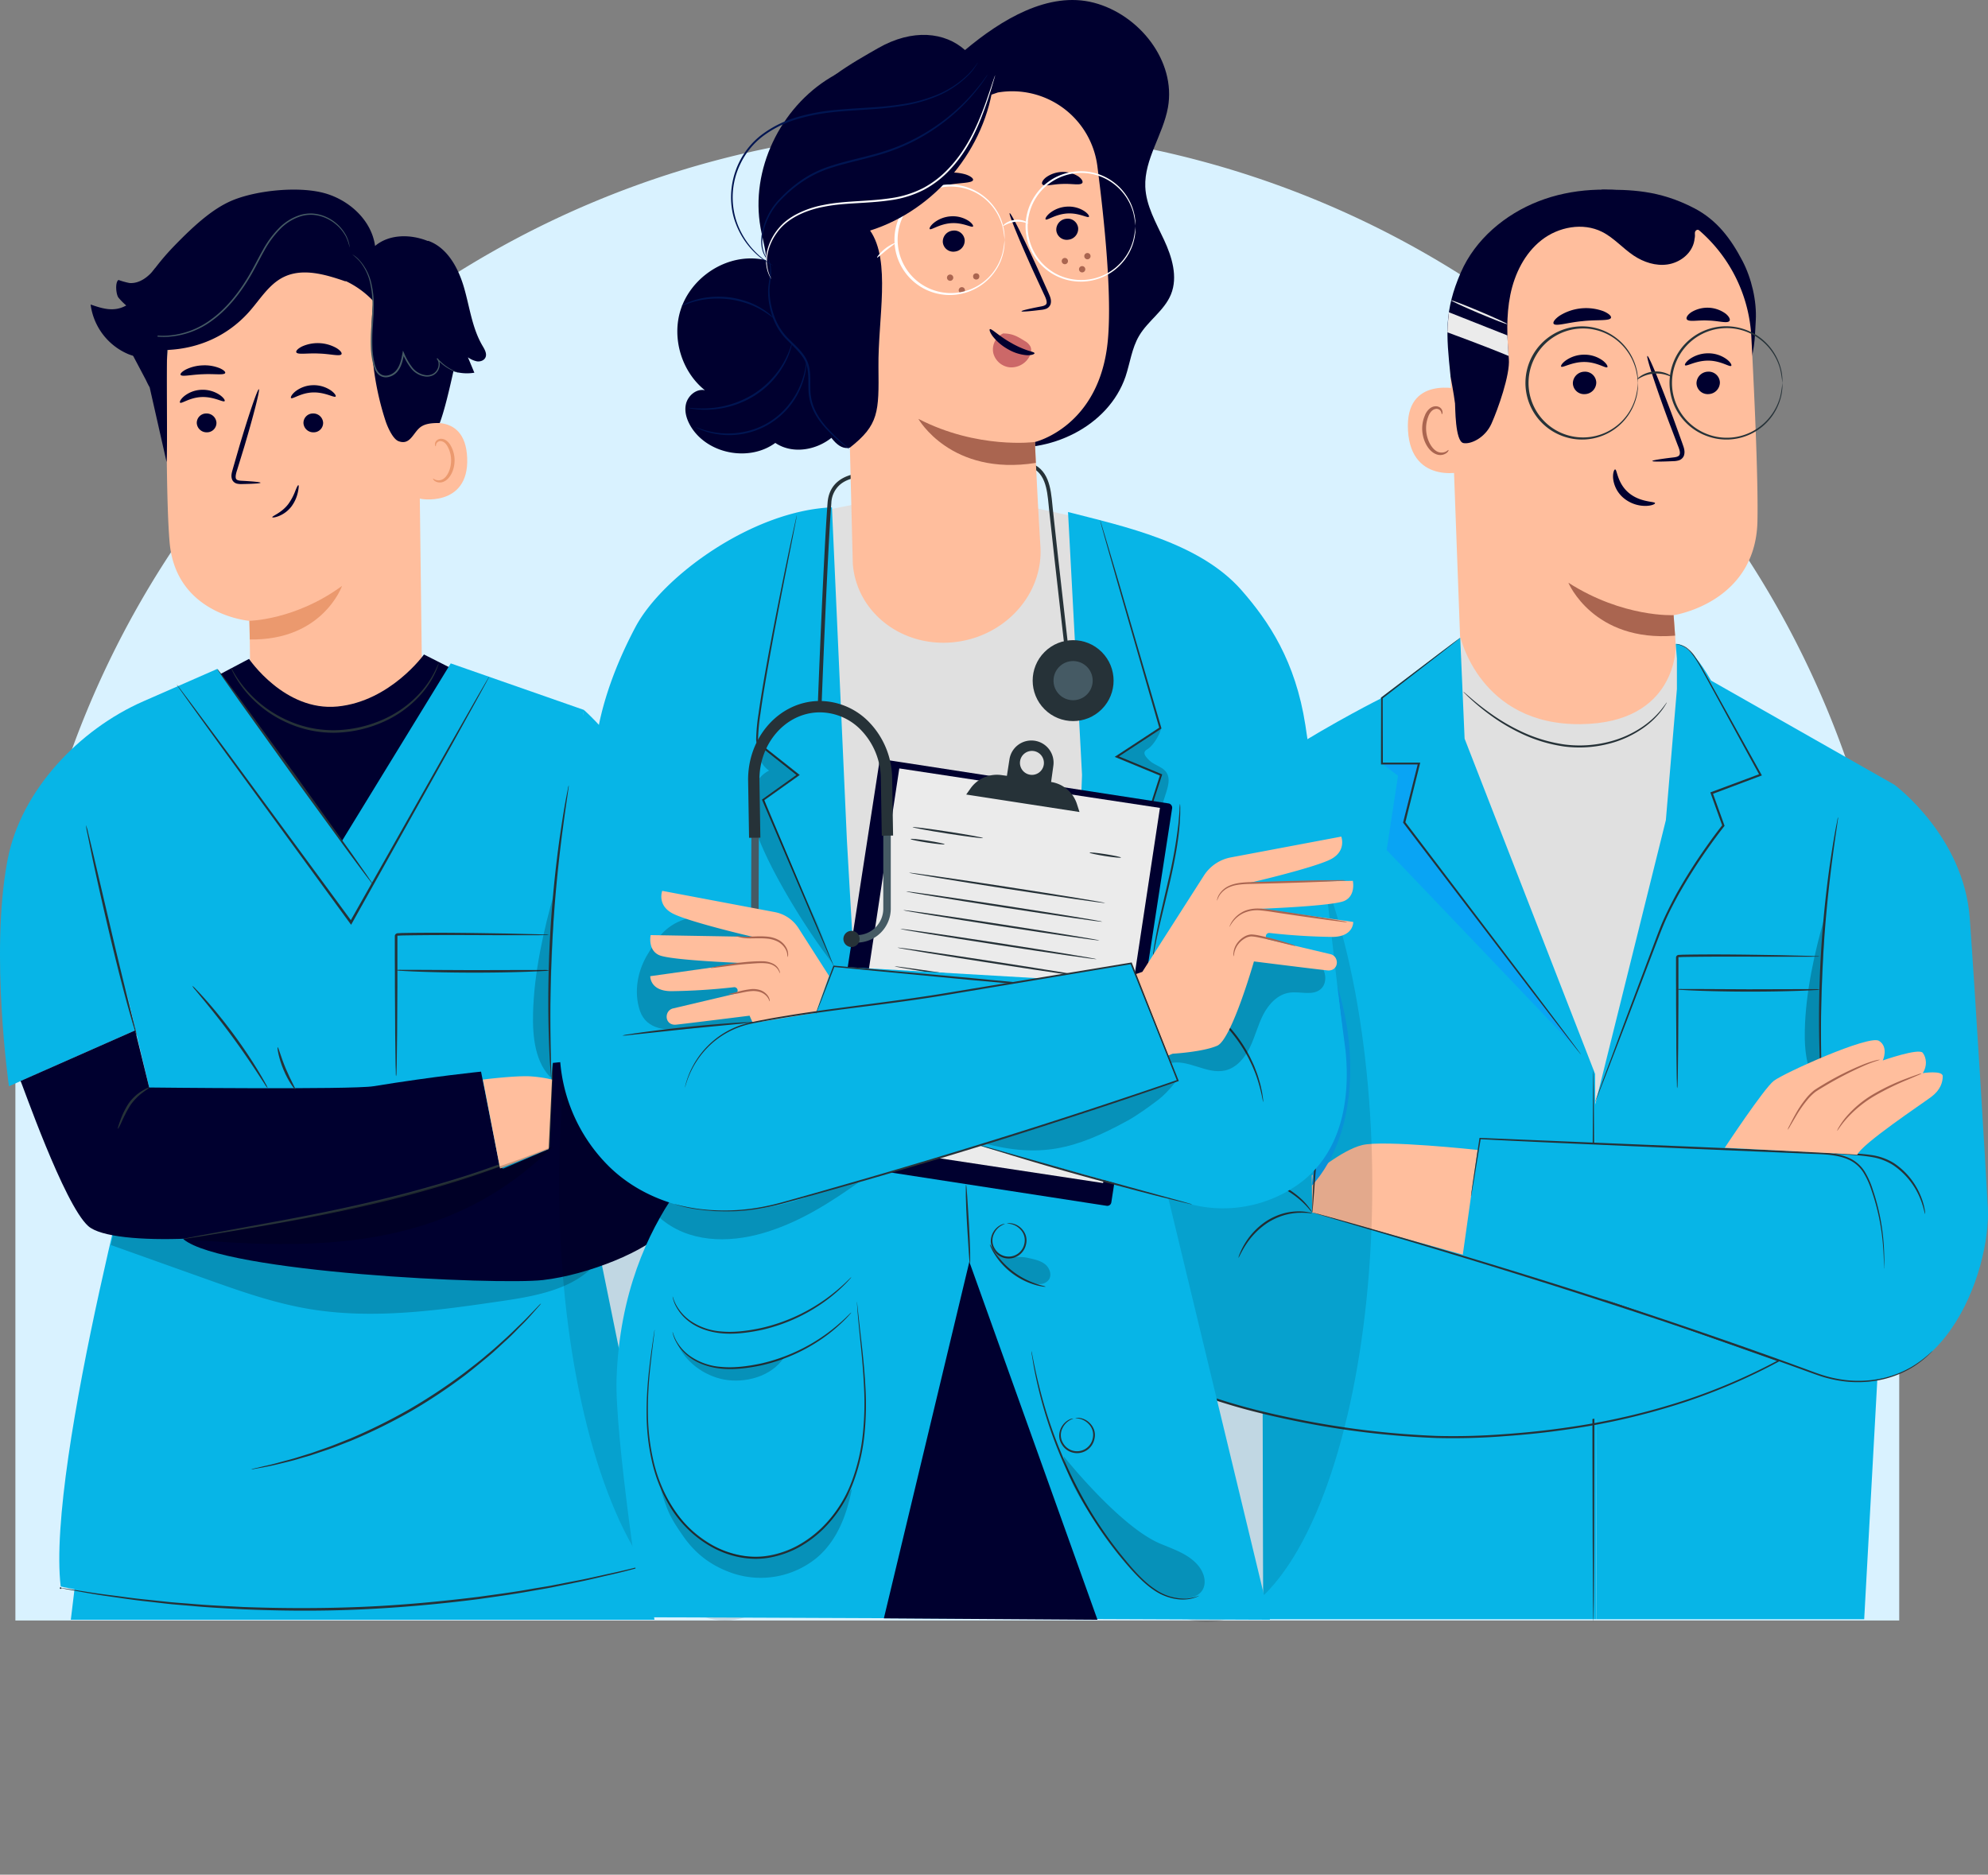 <svg xmlns="http://www.w3.org/2000/svg" width="1180.874" height="1113.607" viewBox="0 0 1180.874 1113.607">
  <rect x="0" y="0" width="1180.874" height="1113.607" fill="#808080" stroke="none"/>
  <g id="Groupe_249" data-name="Groupe 249" transform="translate(-392.859 -4245.393)">
    <path id="Rectangle_50" data-name="Rectangle 50" d="M559.5,0h0A559.5,559.5,0,0,1,1119,559.5V886a0,0,0,0,1,0,0H0a0,0,0,0,1,0,0V559.5A559.5,559.5,0,0,1,559.5,0Z" transform="translate(402 4322)" fill="#d9f2ff"/>
    <g id="pros" transform="translate(1 -59)">
      <g id="Groupe_141" data-name="Groupe 141" transform="translate(-7111.324 -1411.832)">
        <path id="Tracé_1103" data-name="Tracé 1103" d="M1773.862,265.919l2.134,171.5c.366,29.157-5.1,72.072-51.2,70.575h0c-39.964-4.345-50.525-42.141-50.831-69.359-.153-12.908-.3-23.672-.4-25,0,0-43.714-3.563-47.4-46.767-1.777-20.866-1.956-64.138-1.7-103.278a80.711,80.711,0,0,1,74.827-79.835l4.175-.306C1748.676,182.794,1774.457,220.768,1773.862,265.919Z" transform="translate(5977.755 5671.398)" fill="#ffbe9d"/>
        <path id="Tracé_1104" data-name="Tracé 1104" d="M1682.23,450.469s27.354-.391,55.04-20.739c0,0-11.42,32.558-54.819,31.818Z" transform="translate(5969.094 5634.53)" fill="#eb996e"/>
        <path id="Tracé_1105" data-name="Tracé 1105" d="M1711.319,297.155c.85.85,5.842-3.138,13.069-3.333s12.635,3.359,13.4,2.423c.374-.408-.519-2.007-2.883-3.665a18.111,18.111,0,0,0-10.748-3.053,17.515,17.515,0,0,0-10.382,3.775C1711.6,295.123,1710.894,296.772,1711.319,297.155Z" transform="translate(5964.757 5655.52)" fill="#00002f"/>
        <path id="Tracé_1106" data-name="Tracé 1106" d="M1720,314.995a5.833,5.833,0,0,0,6.054,5.476,5.586,5.586,0,0,0,5.629-5.7,5.842,5.842,0,0,0-6.045-5.484,5.6,5.6,0,0,0-5.638,5.706Z" transform="translate(5963.44 5652.56)" fill="#00002f"/>
        <path id="Tracé_1107" data-name="Tracé 1107" d="M1686.961,347.887c0-.374-4.175-.791-10.926-1.156-1.7-.051-3.342-.272-3.707-1.4s.085-3.078.765-5.1l4.09-13.316c5.629-18.885,9.557-34.369,8.8-34.59s-5.952,14.914-11.564,33.808l-3.852,13.333c-.5,1.981-1.445,4.252-.391,6.726a4.252,4.252,0,0,0,2.968,2.27,11.558,11.558,0,0,0,2.908.2C1682.811,348.542,1686.961,348.27,1686.961,347.887Z" transform="translate(5970.97 5655.1)" fill="#00002f"/>
        <path id="Tracé_1108" data-name="Tracé 1108" d="M1714.99,265.563c.706,1.607,6.5.4,13.426.757,6.938.2,12.635,1.879,13.435.34.357-.74-.723-2.219-3.078-3.648a22.7,22.7,0,0,0-20.467-.85C1715.84,263.42,1714.65,264.8,1714.99,265.563Z" transform="translate(5964.199 5659.919)" fill="#00002f"/>
        <path id="Tracé_1109" data-name="Tracé 1109" d="M1634.159,281.285c.757,1.309,6.4-.145,13.239-.349,6.8-.34,12.516.663,13.239-.706.315-.655-.85-1.82-3.2-2.866a23.877,23.877,0,0,0-10.11-1.7,24.658,24.658,0,0,0-10.059,2.474C1634.916,279.4,1633.819,280.665,1634.159,281.285Z" transform="translate(5976.299 5657.597)" fill="#00002f"/>
        <path id="Tracé_1110" data-name="Tracé 1110" d="M1798.78,317.994c.714-.374,29.046-10.952,30.262,18.656s-28.766,24.727-28.851,23.876S1798.78,317.994,1798.78,317.994Z" transform="translate(5951.647 5651.577)" fill="#ffbe9d"/>
        <path id="Tracé_1111" data-name="Tracé 1111" d="M1810.536,350.6c.127-.1.527.34,1.42.706a5.162,5.162,0,0,0,3.861-.076c3.078-1.275,5.51-6.352,5.433-11.692a17.007,17.007,0,0,0-1.751-7.33c-.987-2.126-2.449-3.588-4.039-3.8a2.619,2.619,0,0,0-2.985,1.539c-.365.85-.153,1.429-.306,1.488s-.655-.476-.468-1.7a3.265,3.265,0,0,1,1.089-1.9,3.9,3.9,0,0,1,2.823-.85c2.287.068,4.43,2.083,5.578,4.371a17.63,17.63,0,0,1,2.126,8.18c.051,5.952-2.772,11.683-7.006,13.095a5.519,5.519,0,0,1-4.745-.587C1810.612,351.314,1810.434,350.659,1810.536,350.6Z" transform="translate(5949.891 5649.913)" fill="#eb996e"/>
        <path id="Tracé_1112" data-name="Tracé 1112" d="M1698.238,378.433c-.323-.748,5.484-2.491,9.557-7.933a33.165,33.165,0,0,0,4.1-7.729c.85-2.151,1.522-3.5,1.837-3.4s.23,1.548-.247,3.886a21.894,21.894,0,0,1-3.809,8.665,17.73,17.73,0,0,1-7.568,5.79C1699.845,378.611,1698.323,378.679,1698.238,378.433Z" transform="translate(5966.7 5645.063)" fill="#00002f"/>
        <path id="Tracé_1113" data-name="Tracé 1113" d="M1807.909,245.667c-6.165-10.442-7.6-22.9-10.977-34.556s-9.864-23.723-21.258-27.8l-.255.111c-10.255-4.124-22.907-4.183-31.334,2.942-2.083-15.391-15.578-27.575-30.611-31.521s-39.114-1.59-53.569,4.209c-11.13,4.481-21.9,13.664-34.99,27.159a145.648,145.648,0,0,0-15.11,18.315l-13.035,40.287,11.19,21.156c.672,1.437,1.36,2.874,2.2,4.3v-.1l10.093,44.573c.638-12.151-.247-54.419.391-66.6,18.758-.808,35.713-8.375,48.306-22.312,6.641-7.355,11.862-16.564,20.739-20.96,11.454-5.663,25.1-1.539,37.158,2.644l-.51-.459a54.2,54.2,0,0,1,16.725,12.074,168.568,168.568,0,0,0,7.3,71.323c1.131,3.4,4.251,10.544,7.61,11.853,6.649,2.551,8.435-4.2,12.44-7.8,2.942-2.653,7.313-2.993,12.091-2.976,2.806-7.389,5.7-19.829,8.129-30.73a27,27,0,0,0,12.431.85l-3.826-9.158a13.951,13.951,0,0,0,5.323,2.406c1.939.289,4.167-.434,5.042-2.194C1810.732,250.463,1809.2,247.844,1807.909,245.667Z" transform="translate(5981.887 5675.971)" fill="#00002f"/>
        <path id="Tracé_1114" data-name="Tracé 1114" d="M1754,198.08a36.718,36.718,0,0,1,4.337,3.962,30.943,30.943,0,0,1,6.624,14.336,54.579,54.579,0,0,1,1.105,10.977c0,3.971-.306,8.231-.6,12.755a112.3,112.3,0,0,0-.323,14.166,49.468,49.468,0,0,0,.969,7.466c.544,2.466,1.191,5.1,3.044,7.253a6.548,6.548,0,0,0,6.1,2.049,9.71,9.71,0,0,0,5.484-3.1c2.781-3.24,3.469-7.355,4.167-10.977l-.91.111a36.283,36.283,0,0,0,5.255,9.047,12.856,12.856,0,0,0,8.4,4.575,8.333,8.333,0,0,0,4.456-.782,7.228,7.228,0,0,0,3.019-2.976,7.424,7.424,0,0,0,.918-3.835,5.35,5.35,0,0,0-1.386-3.359l-.459.408a27.932,27.932,0,0,0,9.277,6.964,25.934,25.934,0,0,0,2.874,1.114,4.494,4.494,0,0,0,1.037.255,5.949,5.949,0,0,0-.978-.408c-.646-.264-1.6-.655-2.789-1.258a28.791,28.791,0,0,1-8.954-7.058l-.459.408c1.454,1.539,1.539,4.252.289,6.411a6.455,6.455,0,0,1-2.738,2.636,7.465,7.465,0,0,1-4.03.663,12.023,12.023,0,0,1-7.8-4.354,36.949,36.949,0,0,1-5.1-8.852l-.629-1.386-.281,1.5c-.689,3.622-1.428,7.568-3.962,10.493a8.75,8.75,0,0,1-4.906,2.772,5.5,5.5,0,0,1-5.187-1.7c-1.624-1.837-2.287-4.362-2.806-6.8a48.189,48.189,0,0,1-.969-7.313,115.9,115.9,0,0,1,.264-14.047c.281-4.481.57-8.767.51-12.755a53.805,53.805,0,0,0-1.241-11.122,30.609,30.609,0,0,0-7.032-14.455A17.505,17.505,0,0,0,1754,198.08Z" transform="translate(5958.351 5669.207)" fill="#455a64"/>
        <path id="Tracé_1115" data-name="Tracé 1115" d="M1596.88,235.832a1.956,1.956,0,0,0,.349.289l1.08.791a14.715,14.715,0,0,0,1.828,1.173,23.814,23.814,0,0,0,2.628,1.378,38.264,38.264,0,0,0,18.485,3.333,48.977,48.977,0,0,0,26.062-9.625c8.631-6.207,16.156-15.348,22.4-25.815,3.138-5.229,5.7-10.586,8.5-15.535a57.232,57.232,0,0,1,9.651-13.146,29.473,29.473,0,0,1,12.44-7.559,21.436,21.436,0,0,1,6.564-.757,23.407,23.407,0,0,1,6.011,1.156,25.033,25.033,0,0,1,13.877,11.743,29.658,29.658,0,0,1,2.228,6.479,1.448,1.448,0,0,0,0-.459c-.059-.357-.128-.791-.2-1.318a22.049,22.049,0,0,0-1.641-4.881,24.789,24.789,0,0,0-4.838-6.556,25.17,25.17,0,0,0-9.158-5.68,23.6,23.6,0,0,0-6.2-1.258,22,22,0,0,0-6.8.723,30.186,30.186,0,0,0-12.865,7.7,57.5,57.5,0,0,0-9.864,13.324c-2.857,4.991-5.416,10.331-8.5,15.518-6.148,10.382-13.6,19.421-22.108,25.569a48.7,48.7,0,0,1-25.56,9.668,38.894,38.894,0,0,1-18.282-2.976,65.517,65.517,0,0,1-6.079-3.274Z" transform="translate(5981.871 5673.477)" fill="#455a64"/>
        <path id="Tracé_1116" data-name="Tracé 1116" d="M1633.769,300.365c.85.85,5.842-3.146,13.078-3.333s12.627,3.35,13.392,2.423c.374-.417-.519-2.015-2.883-3.665a18.026,18.026,0,0,0-10.748-3.053,17.405,17.405,0,0,0-10.382,3.775C1634.05,298.324,1633.344,299.974,1633.769,300.365Z" transform="translate(5976.366 5655.039)" fill="#00002f"/>
        <path id="Tracé_1117" data-name="Tracé 1117" d="M1645.47,314.995a5.85,5.85,0,0,0,6.054,5.476,5.6,5.6,0,0,0,5.638-5.7,5.858,5.858,0,0,0-6.054-5.484,5.6,5.6,0,0,0-5.638,5.706Z" transform="translate(5974.597 5652.56)" fill="#00002f"/>
        <path id="Tracé_1118" data-name="Tracé 1118" d="M1609.643,207.76c-3.614,4.9-9.209,9.353-15.305,8.818a45.279,45.279,0,0,1-6.471-1.811c-2.092,1.309-1.505,8.546,0,10.518a38.289,38.289,0,0,0,4.6,4.643c-7.049,3.9-13.545,2.1-21.147-.57a37.15,37.15,0,0,0,22.422,29.488c3.835,1.556,8.5,2.372,11.9.077,3.036-2.015,4.252-5.825,5.1-9.353a162.855,162.855,0,0,0,4.8-39.769Z" transform="translate(5985.697 5667.758)" fill="#00002f"/>
        <path id="Tracé_1119" data-name="Tracé 1119" d="M1658.31,490.9l20.127-10.629s21.147,31.359,52.549,28.281,51.367-30.9,51.367-30.9l20.05,10.136L1733.979,600.2Z" transform="translate(5972.675 5627.356)" fill="#00002f"/>
        <path id="Tracé_1120" data-name="Tracé 1120" d="M1861,818.881l-23.179-158.522L1854.831,511.5l-79.078-27.635-64.691,105.608-74.036-102.308-43.816,19.208c-38.264,16.759-72.743,52.957-80.651,93.933l-.306,1.633c-10.144,54.879,1.08,133.106,1.08,133.106l74.98-33.162-6.054-26.444,14.37,60.372s-61.222,223.239-52.557,296.407c0,0,115.641,25.781,222.1,8.248s135.36-22.38,135.36-22.38Z" transform="translate(5995.175 5626.425)" fill="#07b5e7"/>
        <path id="Tracé_1121" data-name="Tracé 1121" d="M1910.947,516.37s46.01,39.862,51.112,95.506,14.455,105.174,14.455,105.174l-92.683,9.88s-2.168-38.111,0-40.4,17.389-116.6,17.389-116.6Z" transform="translate(5939.06 5621.56)" fill="#07b5e7"/>
        <g id="Groupe_139" data-name="Groupe 139" transform="translate(7569.058 6440.502)" opacity="0.2">
          <path id="Tracé_1122" data-name="Tracé 1122" d="M1588.8,872.21l-3.316,15.305,56.12,20.033c20.025,7.134,40.16,14.3,61.1,17.856,38.434,6.59,77.786.85,116.355-4.813,21.555-3.189,45.738-7.993,57.583-26.283A1049.1,1049.1,0,0,1,1588.8,872.21Z" transform="translate(-1585.48 -872.21)"/>
        </g>
        <path id="Tracé_1123" data-name="Tracé 1123" d="M1522.36,770.324c.723.765,25.722,73.22,40.211,86.178s98.5,8.384,133.991-4.575,110.871-28.7,110.871-28.7l-11.539-58.467s-27.567,2.746-63.841,8.665c-13.129,2.143-133.268.757-133.268.757l-8.316-33.944Z" transform="translate(5993.026 5588.047)" fill="#00002f"/>
        <path id="Tracé_1124" data-name="Tracé 1124" d="M1934.623,753c-.221,0-2.3,95.5-12.44,107.7s-45.585,26.674-72.4,29.761-189.788-4.362-213.69-24.285l94.154-65.643,95.974,23.7,26.9-11.564,2.44-51.171Z" transform="translate(5976.001 5586.137)" fill="#00002f"/>
        <path id="Tracé_1125" data-name="Tracé 1125" d="M1855.68,931a10.059,10.059,0,0,1-1.275,1.607l-3.895,4.43c-1.7,1.922-3.775,4.252-6.36,6.8s-5.374,5.62-8.775,8.69-6.99,6.581-11.13,10.025-8.58,7.1-13.35,10.833a320.754,320.754,0,0,1-32.788,21.827,325.063,325.063,0,0,1-35.364,17.372c-5.646,2.185-10.969,4.388-16.1,6.029-2.551.85-5,1.7-7.381,2.483l-6.9,2.024c-4.371,1.36-8.418,2.253-11.947,3.129s-6.59,1.531-9.115,1.981l-5.791,1.063a10.378,10.378,0,0,1-2.041.272,11.057,11.057,0,0,1,1.981-.561l5.731-1.343c2.5-.527,5.535-1.241,9.03-2.219s7.517-1.913,11.853-3.333l6.8-2.1c2.372-.774,4.8-1.7,7.33-2.551,5.1-1.7,10.382-3.92,15.994-6.131a340.281,340.281,0,0,0,35.143-17.4,333.461,333.461,0,0,0,32.694-21.632c4.779-3.682,9.353-7.16,13.384-10.68,4.167-3.4,7.84-6.8,11.207-9.847s6.292-6,8.911-8.5,4.779-4.77,6.531-6.624l4.09-4.252A10.8,10.8,0,0,1,1855.68,931Z" transform="translate(5968.91 5559.491)" fill="#263238"/>
        <path id="Tracé_1126" data-name="Tracé 1126" d="M1817.035,493.23a3.633,3.633,0,0,1-.357.791l-1.173,2.236-4.643,8.5c-4.141,7.483-10.042,18.154-17.338,31.325-14.821,26.478-35.237,62.973-57.9,103.456l-.561,1.012-.68-.935-2.236-3.044c-27.856-38.17-53.067-72.718-71.383-97.827-9.039-12.491-16.36-22.635-21.5-29.761-2.457-3.461-4.4-6.19-5.782-8.129l-1.471-2.134a3.733,3.733,0,0,1-.459-.765,4.877,4.877,0,0,1,.578.672l1.6,2.049c1.428,1.9,3.444,4.575,6,7.967l21.878,29.463,71.74,97.572,2.236,3.044-1.25.077,58.305-103.193,17.737-31.1c2.083-3.58,3.716-6.394,4.889-8.4l1.3-2.168A3.67,3.67,0,0,1,1817.035,493.23Z" transform="translate(5976.681 5625.024)" fill="#263238"/>
        <path id="Tracé_1127" data-name="Tracé 1127" d="M1784.561,757.3a7.87,7.87,0,0,1-.145-1.777c0-1.318-.085-3-.145-5.1-.059-4.609-.136-10.952-.238-18.707,0-7.95-.094-17.329-.153-27.72,0-5.221,0-10.7-.051-16.368V673.918a1.752,1.752,0,0,1,.34-.9,1.862,1.862,0,0,1,1.531-.689l2.287-.128c24.14-.425,45.916.068,61.706.289l18.707.451,5.1.2a7.889,7.889,0,0,1,1.769.17,8.063,8.063,0,0,1-1.777.128l-5.1.077h-18.707c-15.773,0-37.609-.281-61.647.145l-2.211.119c-.5,0-.357,0-.468.1a.188.188,0,0,0,0,.119v29.965c-.059,10.391-.119,19.77-.161,27.72-.1,7.746-.178,14.09-.238,18.707-.06,2.075-.1,3.758-.136,5.1a8.118,8.118,0,0,1-.263,1.8Z" transform="translate(5953.885 5598.258)" fill="#263238"/>
        <path id="Tracé_1128" data-name="Tracé 1128" d="M1855.556,762.94a3.8,3.8,0,0,1,0,.85c0,.689,0,1.548,0,2.61-.085,2.423-.187,5.774-.323,10.017-.366,8.809-.85,21.258-1.5,36.563v.366l-.349.136c-10.875,4.251-23.451,9.073-37.32,13.979s-29.182,9.472-45.245,13.826c-36.682,9.787-70.575,15.629-95.038,19.829l-29.012,4.838-7.891,1.258-2.066.3a2.612,2.612,0,0,1-.706,0,2.809,2.809,0,0,1,.68-.2l2.032-.434,7.857-1.539,28.91-5.306c24.421-4.464,58.229-10.459,94.834-20.229,16.028-4.345,31.325-8.818,45.168-13.707s26.47-9.566,37.362-13.724l-.357.5c.85-15.305,1.514-27.754,1.99-36.563.272-4.251.476-7.593.629-10,.085-1.071.153-1.93.213-2.61a3.042,3.042,0,0,1,.128-.765Z" transform="translate(5975.999 5584.649)" fill="#263238"/>
        <path id="Tracé_1129" data-name="Tracé 1129" d="M1845.33,774.27s17.525-2.245,27.312-1.964a78.792,78.792,0,0,1,13.758,1.947l-1.964,41.257-28.91,11.573Z" transform="translate(5944.679 5583.251)" fill="#ffbe9d"/>
        <path id="Tracé_1130" data-name="Tracé 1130" d="M1568.09,596.85a33.576,33.576,0,0,1,1.361,4.889c.85,3.4,1.9,7.933,3.214,13.426,2.713,11.573,6.369,27.133,10.408,44.335s7.9,32.958,10.731,44.258c1.378,5.476,2.551,9.991,3.4,13.384a34.871,34.871,0,0,1,1.08,4.957,32.393,32.393,0,0,1-1.641-4.8c-.978-3.112-2.262-7.653-3.835-13.265-3.087-11.249-7.066-26.87-11.156-44.216s-7.585-33.034-9.991-44.445c-1.122-5.536-2.049-10.1-2.755-13.537a32.668,32.668,0,0,1-.816-4.983Z" transform="translate(5986.181 5609.513)" fill="#263238"/>
        <path id="Tracé_1131" data-name="Tracé 1131" d="M1875.718,698.253a17.216,17.216,0,0,1-3.58.383c-2.313.153-5.655.315-9.787.468-8.256.3-19.684.536-32.312.519s-24.046-.281-32.311-.6c-4.124-.162-7.466-.323-9.779-.485a16.24,16.24,0,0,1-3.58-.4,16.793,16.793,0,0,1,3.6-.179h9.787l32.312.162,32.312-.085h9.787a16.61,16.61,0,0,1,3.554.221Z" transform="translate(5953.804 5594.381)" fill="#263238"/>
        <path id="Tracé_1132" data-name="Tracé 1132" d="M1687.114,769.918a11.2,11.2,0,0,1-1.769-2.4l-4.447-6.8c-3.741-5.714-9.03-13.528-15.212-21.921s-12.091-15.748-16.436-21.019l-5.161-6.241a11.368,11.368,0,0,1-1.769-2.406,11.513,11.513,0,0,1,2.2,2.024c1.352,1.36,3.24,3.4,5.527,5.952,4.558,5.1,10.62,12.4,16.836,20.815s11.377,16.368,14.906,22.244c1.769,2.934,3.146,5.34,4.047,7.032a11.617,11.617,0,0,1,1.275,2.721Z" transform="translate(5975.069 5592.705)" fill="#263238"/>
        <path id="Tracé_1133" data-name="Tracé 1133" d="M1712.451,777.112c-.3.23-4.124-4.719-7.058-11.794s-3.826-13.248-3.4-13.3,1.9,5.833,4.813,12.755S1712.825,776.866,1712.451,777.112Z" transform="translate(5966.151 5586.284)" fill="#263238"/>
        <path id="Tracé_1134" data-name="Tracé 1134" d="M1752.074,615.505a6.115,6.115,0,0,1-1.063-1.207l-2.8-3.639c-2.551-3.4-5.952-7.95-10.085-13.545l-32.813-45.066-32.465-45.3c-4.013-5.706-7.3-10.391-9.71-13.826l-2.551-3.809a6.157,6.157,0,0,1-.85-1.386,6.3,6.3,0,0,1,1.055,1.207l2.806,3.639,10.076,13.545,32.822,45.066,32.473,45.3,9.7,13.826,2.551,3.809a6.479,6.479,0,0,1,.85,1.386Z" transform="translate(5972.461 5625.848)" fill="#263238"/>
        <path id="Tracé_1135" data-name="Tracé 1135" d="M1792.8,483.87a6.06,6.06,0,0,1-.459,1.5,38.8,38.8,0,0,1-1.7,4.184,54.512,54.512,0,0,1-9.328,13.758,64.844,64.844,0,0,1-19.838,14.583,74.467,74.467,0,0,1-29.267,7.151,66.46,66.46,0,0,1-29.523-5.952,68.609,68.609,0,0,1-20.322-13.885,62.678,62.678,0,0,1-10.2-13.069,42,42,0,0,1-2.092-4,6.8,6.8,0,0,1-.612-1.454c.374-.272,3.6,8.112,13.673,17.763a69.3,69.3,0,0,0,20.152,13.384,66.059,66.059,0,0,0,28.91,5.714,74.342,74.342,0,0,0,28.732-6.9,65.641,65.641,0,0,0,19.659-14.055,58.137,58.137,0,0,0,9.523-13.307C1791.868,485.834,1792.659,483.81,1792.8,483.87Z" transform="translate(5971.007 5626.425)" fill="#263238"/>
        <g id="Groupe_140" data-name="Groupe 140" transform="translate(7612.091 6397.179)" opacity="0.2">
          <path id="Tracé_1136" data-name="Tracé 1136" d="M1636.09,876.351c76.213,6.36,156.456,8.052,219.5-55.091-66.324,27.21-148.608,44.522-219.5,55.091" transform="translate(-1636.09 -821.26)"/>
        </g>
        <g id="Groupe_141-2" data-name="Groupe 141" transform="translate(7819.779 6245.825)" opacity="0.2">
          <path id="Tracé_1137" data-name="Tracé 1137" d="M1891.955,754.828c-10.408-9.472-11.9-25.143-11.573-39.207.527-23.545,6.233-49.743,12.823-72.361-1.369,40.168-4.345,75.507-1.7,111.721" transform="translate(-1880.342 -643.26)"/>
        </g>
        <path id="Tracé_1138" data-name="Tracé 1138" d="M1608.959,780.157c.111.2-1.386,1.173-3.665,2.848a32.4,32.4,0,0,0-7.594,7.789,77.6,77.6,0,0,0-5.1,9.77c-1.216,2.593-2.049,4.166-2.236,4.09s.3-1.786,1.267-4.49a48.4,48.4,0,0,1,4.872-10.2,26.927,26.927,0,0,1,8.239-7.823C1607.2,780.641,1608.874,780.021,1608.959,780.157Z" transform="translate(5982.853 5582.075)" fill="#263238"/>
        <path id="Tracé_1139" data-name="Tracé 1139" d="M1897.134,1098.97l7.04,45.092H1557.48l4.09-33.9Z" transform="translate(5987.769 5534.347)" fill="#07b5e7"/>
        <path id="Tracé_1140" data-name="Tracé 1140" d="M1906,1111.51a4.189,4.189,0,0,1-.85.306l-2.619.748-10.11,2.746c-4.4,1.207-9.778,2.61-16.088,4.022s-13.443,3.24-21.436,4.762l-12.525,2.551c-4.354.85-8.92,1.564-13.6,2.406-9.413,1.7-19.557,3.087-30.2,4.617-21.343,2.729-44.913,4.983-69.725,6.122s-48.467.85-70.014-.059c-10.748-.6-20.969-1.071-30.492-1.99-4.77-.425-9.354-.731-13.8-1.216l-12.687-1.437c-8.1-.85-15.374-2-21.776-2.882s-11.9-1.8-16.368-2.619l-10.306-1.854-2.678-.519a.468.468,0,1,1,0-.153l2.7.374,10.348,1.582c4.49.731,9.982,1.582,16.394,2.364s13.681,1.913,21.776,2.661l12.687,1.343c4.4.451,9.013.731,13.775,1.131,9.523.85,19.727,1.284,30.458,1.845,21.47.791,45.066.952,69.895-.059s48.3-3.342,69.623-5.952c10.637-1.488,20.764-2.789,30.169-4.473,4.711-.85,9.277-1.488,13.6-2.321l12.525-2.432c8-1.454,15.152-3.18,21.462-4.541s11.726-2.661,16.156-3.775l10.2-2.474,2.653-.6A5.779,5.779,0,0,1,1906,1111.51Z" transform="translate(5988.92 5532.469)" fill="#263238"/>
        <path id="Tracé_1141" data-name="Tracé 1141" d="M1903.171,569.08a7.88,7.88,0,0,1-.145,1.769c-.179,1.309-.417,2.976-.706,5.025-.655,4.362-1.556,10.671-2.6,18.477-2.092,15.612-4.5,37.235-5.952,61.222s-1.624,45.755-1.411,61.5c.1,7.874.238,14.251.374,18.656,0,2.066.068,3.75.094,5.1a8.157,8.157,0,0,1-.06,1.777,7.716,7.716,0,0,1-.238-1.76c-.094-1.318-.221-2.993-.374-5.059-.315-4.4-.612-10.773-.85-18.656-.485-15.765-.451-37.575.978-61.621s4.031-45.687,6.4-61.273c1.173-7.8,2.236-14.09,3.07-18.426.4-2.032.731-3.682.986-4.983a8.95,8.95,0,0,1,.434-1.752Z" transform="translate(5937.839 5613.669)" fill="#263238"/>
      </g>
      <g id="Groupe_140-2" data-name="Groupe 140" transform="translate(-5587.141 -1397.663)">
        <path id="Tracé_1046" data-name="Tracé 1046" d="M895.463,288.423c-.84-.333-33.743-8.963-31.746,24.3S898.7,337.136,898.7,336.177,895.463,288.423,895.463,288.423Z" transform="translate(5951.63 5645.161)" fill="#ffbe9d"/>
        <path id="Tracé_1047" data-name="Tracé 1047" d="M890.008,327.079c-.151-.1-.555.436-1.506.943a5.809,5.809,0,0,1-4.327.349c-3.59-1.078-6.886-6.482-7.4-12.465a19.02,19.02,0,0,1,1.125-8.4c.864-2.5,2.338-4.287,4.089-4.707a2.956,2.956,0,0,1,3.519,1.379c.5.911.325,1.585.507,1.632s.681-.6.333-1.957a3.669,3.669,0,0,0-1.434-2.013,4.422,4.422,0,0,0-3.257-.65c-2.552.333-4.755,2.829-5.745,5.547a19.677,19.677,0,0,0-1.45,9.343c.61,6.688,4.414,12.758,9.311,13.86a6.213,6.213,0,0,0,5.246-1.2C890,327.887,890.127,327.127,890.008,327.079Z" transform="translate(5949.399 5642.269)" fill="#aa6550"/>
        <path id="Tracé_1048" data-name="Tracé 1048" d="M1008.64,138.77c16.911,0,34.115,0,55.281,11.047,13.345,6.966,21.666,18.012,28.624,31.365,5.325,10.223,8.479,23.607,7.861,35.114s-.65,19.55-5.246,30.113" transform="translate(5921.534 5675.962)" fill="#00002f"/>
        <path id="Tracé_1049" data-name="Tracé 1049" d="M978.249,142a89.706,89.706,0,0,1,95.887,84.793c2.179,41.683,4.089,86.758,3.629,109.462-.99,48.72-49.782,55.908-49.782,55.908s1.078,14.446,2.282,32.364a64.189,64.189,0,0,1-61.613,68.42h0A64.189,64.189,0,0,1,902.087,431.2l-7.243-196.37a89.729,89.729,0,0,1,83.414-92.82Z" transform="translate(5945.165 5675.337)" fill="#ffbe9d"/>
        <path id="Tracé_1050" data-name="Tracé 1050" d="M1046.469,452.655s-29.947,1.585-62.509-19.265c0,0,14.74,35.446,63.4,31.452Z" transform="translate(5926.657 5614.815)" fill="#aa6550"/>
        <path id="Tracé_1051" data-name="Tracé 1051" d="M1093.892,281.559a6.966,6.966,0,0,1-6.76,6.95,6.657,6.657,0,0,1-7.132-6.34,6.974,6.974,0,0,1,6.76-6.974,6.665,6.665,0,0,1,7.132,6.363Z" transform="translate(5906.724 5647.651)" fill="#00002f"/>
        <path id="Tracé_1052" data-name="Tracé 1052" d="M1098.8,268.855c-.864.9-6.11-3.043-13.6-3.083s-13,3.661-13.8,2.734c-.4-.4.491-2.037,2.9-3.764a19.138,19.138,0,0,1,11.094-3.312,18.345,18.345,0,0,1,10.817,3.59C1098.5,266.8,1099.267,268.45,1098.8,268.855Z" transform="translate(5908.528 5650.505)" fill="#00002f"/>
        <path id="Tracé_1053" data-name="Tracé 1053" d="M1001.23,281.563a6.966,6.966,0,0,1-6.768,6.966,6.657,6.657,0,0,1-7.132-6.34,6.966,6.966,0,0,1,6.76-6.974,6.665,6.665,0,0,1,7.14,6.348Z" transform="translate(5925.957 5647.647)" fill="#00002f"/>
        <path id="Tracé_1054" data-name="Tracé 1054" d="M1005.948,269.874c-.872.9-6.118-3.043-13.6-3.083s-13,3.661-13.812,2.734c-.388-.4.491-2.037,2.908-3.756a19.058,19.058,0,0,1,11.094-3.32,18.361,18.361,0,0,1,10.817,3.59C1005.607,267.822,1006.376,269.47,1005.948,269.874Z" transform="translate(5927.8 5650.294)" fill="#00002f"/>
        <path id="Tracé_1055" data-name="Tracé 1055" d="M1046.09,325.823c0-.428,4.636-1.2,12.18-2.1,1.918-.182,3.732-.547,4.065-1.846.46-1.379-.325-3.447-1.236-5.682l-5.547-14.6c-7.687-20.794-13.234-37.879-12.394-38.18s7.75,16.3,15.437,37.095q2.782,7.687,5.3,14.692c.705,2.179,1.934,4.652.935,7.512a4.819,4.819,0,0,1-3.17,2.766,12.9,12.9,0,0,1-3.249.428C1050.829,326.25,1046.122,326.243,1046.09,325.823Z" transform="translate(5914.388 5650.095)" fill="#00002f"/>
        <path id="Tracé_1056" data-name="Tracé 1056" d="M1018.676,348.48c1.22-.063,1.173,8.067,8.083,13.892s15.572,5,15.627,6.134c.1.515-1.949,1.585-5.6,1.632a20.2,20.2,0,0,1-13.044-4.66,17.609,17.609,0,0,1-6.252-11.641C1017.218,350.477,1018.137,348.432,1018.676,348.48Z" transform="translate(5919.708 5632.438)" fill="#00002f"/>
        <path id="Tracé_1057" data-name="Tracé 1057" d="M1006.934,233.3c-.753,2.029-8.226,1.006-17.014,2-8.82.792-15.92,3.32-17.069,1.49-.515-.88.737-2.782,3.614-4.755a29.757,29.757,0,0,1,25.969-2.655C1005.65,230.729,1007.259,232.337,1006.934,233.3Z" transform="translate(5928.986 5657.535)" fill="#00002f"/>
        <path id="Tracé_1058" data-name="Tracé 1058" d="M1098.039,235.1c-1.331,1.688-6.474-.119-12.679-.246-6.2-.357-11.459,1.046-12.679-.737-.523-.872.317-2.568,2.623-4.16a18.369,18.369,0,0,1,20.414.792C1097.92,232.518,1098.626,234.277,1098.039,235.1Z" transform="translate(5908.274 5657.6)" fill="#00002f"/>
        <path id="Tracé_1059" data-name="Tracé 1059" d="M895.1,249.4s2.116,11.261,2.718,16.34c.206,1.862-.04,22.506,4.977,23.536,4.311.888,12.885-3.043,16.7-11.578s11.094-29.028,10.3-38.347c-1.07-12.679-1.664-25.612.872-38.117s8.519-24.685,18.559-32.538,24.526-10.611,35.93-4.889c7.037,3.526,12.3,9.779,18.852,14.137,5.9,3.915,13.091,6.268,20.1,5.222s13.622-5.912,15.532-12.735c2.084-7.433-1.751-15.58-7.695-20.5s-13.646-7.188-21.222-8.717c-21.008-4.168-43.284-3.344-63.254,4.422S909.8,168.3,901.254,187.941c-9.866,22.72-8.717,36.651-6.11,61.423" transform="translate(5945.467 5675.971)" fill="#00002f"/>
        <path id="Tracé_1060" data-name="Tracé 1060" d="M1018.611,274.827c-.19,0,0-2.956-1.268-8.028a32.989,32.989,0,0,0-12.069-17.949,32.368,32.368,0,1,0,12.069,34c1.292-5.072,1.078-8.035,1.268-8.02a1.656,1.656,0,0,1,0,.539v1.585a15.293,15.293,0,0,1-.2,2.56,23.861,23.861,0,0,1-.618,3.463,33.356,33.356,0,0,1-43.783,23.488,33.619,33.619,0,0,1,17.68-64.656,33.354,33.354,0,0,1,26.1,24.883,24.234,24.234,0,0,1,.618,3.463,15.367,15.367,0,0,1,.2,2.568V274.3A1.649,1.649,0,0,1,1018.611,274.827Z" transform="translate(5933.339 5654.7)" fill="#263238"/>
        <path id="Tracé_1061" data-name="Tracé 1061" d="M1126.842,274.827a61.11,61.11,0,0,0-1.26-8.028,33.012,33.012,0,0,0-12.077-17.949,32.565,32.565,0,1,0,0,51.945,33.014,33.014,0,0,0,12.077-17.949,56.728,56.728,0,0,0,1.26-8.02,1.5,1.5,0,0,1,.04.539v1.585a15.394,15.394,0,0,1-.206,2.56,22.818,22.818,0,0,1-.618,3.463,33.351,33.351,0,0,1-43.775,23.488,33.6,33.6,0,1,1,43.775-39.773,23.183,23.183,0,0,1,.618,3.463,15.488,15.488,0,0,1,.206,2.568V274.3A1.5,1.5,0,0,1,1126.842,274.827Z" transform="translate(5910.868 5654.7)" fill="#263238"/>
        <path id="Tracé_1062" data-name="Tracé 1062" d="M1056.329,278.312c-.1.166-1.2-.444-3.059-1.054a19.7,19.7,0,0,0-14.819.983c-1.759.856-2.758,1.585-2.885,1.45s.713-1.1,2.465-2.211a16.958,16.958,0,0,1,15.556-1.03C1055.473,277.313,1056.408,278.177,1056.329,278.312Z" transform="translate(5915.948 5647.681)" fill="#263238"/>
        <path id="Tracé_1063" data-name="Tracé 1063" d="M1077.336,172.04c.475-2.528-.357-3.962,1.07-4.977,1.585-1.181,4.691,1.918,5.817,3.17.357.388,1.506-1.149,1.949-1.442s.9-2.805.856-3.233c-.214-1.759-2.98-2.235-4.287-3.439a13.123,13.123,0,0,0-4.588-2.607c-1.458-.507-3.265-.792-4.4.262a4.271,4.271,0,0,0-.983,3.3,9.217,9.217,0,0,0,.666,3.431,4.755,4.755,0,0,0,2.377,2.512" transform="translate(5908.231 5671.752)" fill="#00002f"/>
        <path id="Tracé_1064" data-name="Tracé 1064" d="M893.29,242.576s23.885,8.757,36.318,14.026l-.705-12.2L894.154,230.65S893.266,239.716,893.29,242.576Z" transform="translate(5945.475 5656.893)" fill="#ebebeb"/>
        <path id="Tracé_1065" data-name="Tracé 1065" d="M896.1,221.744c.135-.309,7.7,2.591,16.911,6.482s16.562,7.306,16.435,7.615-7.7-2.591-16.911-6.482S895.965,222.053,896.1,221.744Z" transform="translate(5944.892 5658.746)" fill="#ebebeb"/>
        <path id="Tracé_1066" data-name="Tracé 1066" d="M902.564,531.369l-1.846-57.849s11.483,52.912,71.646,52.223c57.5-.658,56.446-46.62,56.446-46.62l2.052,23.306v94.143l-37.5,153.57-47.9,6.078-52.928-209.9Z" transform="translate(5945.63 5606.486)" fill="#e0e0e0"/>
        <path id="Tracé_1067" data-name="Tracé 1067" d="M1026.1,521.5a5.557,5.557,0,0,1-.689,1.228,33.6,33.6,0,0,1-2.282,3.392,49.528,49.528,0,0,1-10.706,10.3,61.892,61.892,0,0,1-20.009,9.391,70.637,70.637,0,0,1-26.991,1.87,88.2,88.2,0,0,1-25.921-7.806,112.146,112.146,0,0,1-18.932-11.38,129.505,129.505,0,0,1-11.475-9.509c-1.3-1.173-2.243-2.163-2.9-2.813a6.11,6.11,0,0,1-.951-1.046,6.127,6.127,0,0,1,1.117.864l3.059,2.639c2.647,2.29,6.569,5.547,11.657,9.153a117.516,117.516,0,0,0,18.9,11.094,89.062,89.062,0,0,0,25.6,7.608,70.822,70.822,0,0,0,26.539-1.743,62.341,62.341,0,0,0,19.811-9.01,52.6,52.6,0,0,0,10.841-9.953C1024.94,523.07,1025.994,521.43,1026.1,521.5Z" transform="translate(5942.995 5597.85)" fill="#263238"/>
        <path id="Tracé_1068" data-name="Tracé 1068" d="M953.087,1057.664l-.848-323.9L874.721,534.591l-2.607-59.941-47.222,35.716s-68.753,236.627-69.815,228.449,0,318.849,0,318.849Z" transform="translate(5974.259 5606.251)" fill="#07b5e7"/>
        <path id="Tracé_1069" data-name="Tracé 1069" d="M1002.558,1126.5c-.341,0-.618-73.447-.618-164.035s.277-164.036.618-164.036.61,73.428.61,164.036S1002.9,1126.5,1002.558,1126.5Z" transform="translate(5922.925 5539.052)" fill="#263238"/>
        <path id="Tracé_1070" data-name="Tracé 1070" d="M844.17,568.91l9.589,7.251-6.744,44.148L960.146,738.8,857.4,603.881l8.757-34.971Z" transform="translate(5955.669 5586.688)" fill="#09a4f4"/>
        <path id="Tracé_1071" data-name="Tracé 1071" d="M936.519,876.231l-173.6-50.907L757.163,693.5l47.611-173.73s-113.456,56.589-121.222,92.622-26.341,123.623-28.322,186.94c-1.775,56.613-2.037,94.46,10.9,112.528,37.016,51.747,280.98,61.019,378.452-.079" transform="translate(5995.066 5596.887)" fill="#07b5e7"/>
        <path id="Tracé_1072" data-name="Tracé 1072" d="M962.188,722.11a4,4,0,0,1-.563-.634c-.388-.483-.9-1.133-1.585-1.941l-5.9-7.56-21.491-27.91-70.528-92.392-5.31-6.974-.182-.23.071-.285,8.78-34.971.571.729H843.51v-.555c0-14.264.063-27.379.087-38.981v-.23l.182-.143L877.9,484.1l9.367-7.029,2.464-1.807a6.466,6.466,0,0,1,.864-.578,5.392,5.392,0,0,1-.792.689c-.586.475-1.371,1.109-2.377,1.91l-9.208,7.235c-8.091,6.26-19.661,15.239-33.877,26.254l.19-.372c0,11.6.055,24.7.087,38.981l-.563-.563h22.775l-.19.737c-2.789,11.174-5.714,22.894-8.717,34.979l-.1-.515L863.131,591l70.3,92.6,21.19,28.156c2.449,3.3,4.366,5.872,5.714,7.695.61.84,1.094,1.514,1.466,2.013A5.192,5.192,0,0,1,962.188,722.11Z" transform="translate(5955.806 5606.243)" fill="#263238"/>
        <path id="Tracé_1073" data-name="Tracé 1073" d="M1072.9,501.058c-13.852-24.217-21.032-21.7-21.032-21.7l.721,8.63V506.13l-6.561,77.819L1004,753.034l.872,305.592h158.966l19.811-361.777-1.8-133.877Z" transform="translate(5922.497 5605.289)" fill="#07b5e7"/>
        <path id="Tracé_1074" data-name="Tracé 1074" d="M1161.244,584.89s41.152,30.375,44.718,79.245c2.9,39.7,9.51,148.395,10.746,172.065,1.87,36.849-26.825,123.147-101.537,98.7-44.805-14.66-210.341-70.925-210.341-70.925l11.007-70.3,196.481,11.7,3.907-163.879Z" transform="translate(5943.08 5583.372)" fill="#07b5e7"/>
        <path id="Tracé_1075" data-name="Tracé 1075" d="M890.1,857.586s-55.606-6.015-68.492-2.9c-12.378,2.988-30,18.123-30,18.123l.254,21.975,89.468,25.01Z" transform="translate(5966.578 5527.562)" fill="#ffbe9d"/>
        <path id="Tracé_1076" data-name="Tracé 1076" d="M1004,751.457a4.775,4.775,0,0,1,.246-.868l.84-2.38c.792-2.163,1.9-5.211,3.32-9.111l12.426-33.377c5.3-14.113,11.6-30.867,18.6-49.505,1.767-4.629,3.511-9.467,5.7-14.192s4.573-9.449,7.132-14.174a315.9,315.9,0,0,1,17.664-27.931c3.17-4.534,6.435-8.954,9.779-13.184l-.1.686-6.934-19.307-.23-.643.594-.217,28.988-10.8-.3.868c-13.472-24.6-24.812-45.4-32.855-60.127-3.962-7.3-7.378-13.123-10.983-15.52a14.017,14.017,0,0,0-4.39-1.954,14.532,14.532,0,0,1-1.585-.426,11.074,11.074,0,0,1,1.648.234,12.978,12.978,0,0,1,4.541,1.815,20.984,20.984,0,0,1,5.547,5.923,109.214,109.214,0,0,1,5.777,9.554l33.283,59.927.356.643-.658.243-28.956,10.891.364-.869q3.4,9.415,6.95,19.3l.135.373-.246.313c-3.3,4.195-6.538,8.607-9.731,13.123a318.74,318.74,0,0,0-17.6,27.792c-2.544,4.69-5.008,9.337-7.132,14.053s-3.907,9.449-5.7,14.1l-18.845,49.366c-5.381,13.966-9.747,25.308-12.806,33.229l-3.534,9.015-.951,2.328A4.3,4.3,0,0,1,1004,751.457Z" transform="translate(5922.497 5605.287)" fill="#263238"/>
        <path id="Tracé_1077" data-name="Tracé 1077" d="M1160.522,987.789a5.421,5.421,0,0,1-.689.729l-2.116,2.052a62.039,62.039,0,0,1-9.026,6.855,61.018,61.018,0,0,1-16.531,6.926,66.772,66.772,0,0,1-23.679,1.506,75.742,75.742,0,0,1-13.551-2.869c-4.612-1.474-9.232-3.273-14.114-4.992-9.716-3.526-20.12-7.188-31.08-11.039-21.927-7.679-46.1-15.9-71.574-24.249-50.955-16.737-97.408-30.842-131.08-40.9L807.175,910l-10.849-3.217-2.813-.872a6.465,6.465,0,0,1-.943-.333,5.156,5.156,0,0,1,.983.214l2.845.753,10.912,3c9.462,2.639,23.14,6.53,40.019,11.435,33.735,9.842,80.244,23.821,131.214,40.558,25.477,8.36,49.655,16.641,71.567,24.352,10.952,3.883,21.4,7.584,31.056,11.15,4.85,1.736,9.509,3.582,14.05,5.048a75.038,75.038,0,0,0,13.369,2.908,66.716,66.716,0,0,0,23.409-1.308,61.7,61.7,0,0,0,16.451-6.673,67.766,67.766,0,0,0,9.113-6.625l2.187-1.957A6.38,6.38,0,0,1,1160.522,987.789Z" transform="translate(5966.379 5516.813)" fill="#263238"/>
        <path id="Tracé_1078" data-name="Tracé 1078" d="M780.459,905.713c0,.254-3.122-.42-8.107-.222a37.469,37.469,0,0,0-8.59,1.418,39.717,39.717,0,0,0-9.668,4.406,45.075,45.075,0,0,0-13.472,13.828c-2.639,4.24-3.772,7.132-3.962,7.077a8,8,0,0,1,.658-2.108,37.62,37.62,0,0,1,2.591-5.42,42.23,42.23,0,0,1,13.535-14.407,38.287,38.287,0,0,1,10.025-4.462,34.867,34.867,0,0,1,8.876-1.2,29.827,29.827,0,0,1,5.991.539,7.43,7.43,0,0,1,2.124.555Z" transform="translate(5977.983 5517.013)" fill="#263238"/>
        <path id="Tracé_1079" data-name="Tracé 1079" d="M722.91,882.8a2.688,2.688,0,0,1,.23-.626,5.979,5.979,0,0,1,1.086-1.537,11.174,11.174,0,0,1,6.173-3.067,32.178,32.178,0,0,1,10.191,0,58.476,58.476,0,0,1,12.093,2.94,53.149,53.149,0,0,1,19.185,11.736,41.343,41.343,0,0,1,4.446,5.206,9.658,9.658,0,0,1,1.292,2.155c-.2.151-2.14-2.869-6.34-6.728a56.824,56.824,0,0,0-19.019-11.213,61.937,61.937,0,0,0-11.831-2.948,32.534,32.534,0,0,0-9.882-.293A11.309,11.309,0,0,0,724.566,881C723.409,882.035,723.021,882.867,722.91,882.8Z" transform="translate(5980.836 5522.71)" fill="#263238"/>
        <path id="Tracé_1080" data-name="Tracé 1080" d="M786.274,679.618a22.335,22.335,0,0,1-.792-3.582c-.349-1.117-.864-2.464-1.395-4.034-.792-1.49-1.49-3.241-2.568-5.04a71.6,71.6,0,0,0-8.852-11.776,95.331,95.331,0,0,0-13.559-11.927c-10.437-7.512-21.4-11.887-29.646-13.614a62.019,62.019,0,0,0-9.874-1.26,22.518,22.518,0,0,1-3.669-.293,20.12,20.12,0,0,1,3.685-.182,51.4,51.4,0,0,1,10.025.88c8.384,1.514,19.621,5.856,30.192,13.472A90.177,90.177,0,0,1,773.5,654.426a67.417,67.417,0,0,1,8.772,12.109c1.046,1.854,1.751,3.677,2.449,5.214.491,1.632.943,3.019,1.228,4.176a20.594,20.594,0,0,1,.325,3.693Z" transform="translate(5982.288 5574.451)" fill="#263238"/>
        <path id="Tracé_1081" data-name="Tracé 1081" d="M1156.368,927.258a4.3,4.3,0,0,1-.063-.84c0-.618,0-1.434-.048-2.464-.072-2.171-.151-5.365-.468-9.509a131.785,131.785,0,0,0-6.982-33.98,48.215,48.215,0,0,0-4.755-10.389,20.334,20.334,0,0,0-9.2-7.8c-7.925-3.408-17.434-2.956-27.078-3.5l-63.309-2.655c-52.3-2.282-98.851-4.248-128.084-5.809l.388-.317c-1.767,10.746-3.17,19.265-4.137,25.176-.491,2.853-.88,5.08-1.149,6.664-.135.713-.238,1.276-.325,1.712a2.855,2.855,0,0,1-.143.579,2.974,2.974,0,0,1,0-.586c.055-.444.127-1.014.222-1.728.222-1.585.547-3.828.951-6.7.9-5.927,2.179-14.47,3.8-25.24l.055-.325h.341l128.1,5.333,63.3,2.758c4.866.238,9.6.357,14.264.729a40.533,40.533,0,0,1,13.2,2.964,21.349,21.349,0,0,1,9.581,8.218,48.494,48.494,0,0,1,4.755,10.611,127.788,127.788,0,0,1,6.641,34.242c.246,4.121.254,7.33.238,9.509,0,1.038-.055,1.854-.071,2.472A5.3,5.3,0,0,1,1156.368,927.258Z" transform="translate(5941.799 5528.442)" fill="#263238"/>
        <path id="Tracé_1083" data-name="Tracé 1083" d="M684.814,631.28s-.151.531-.483,1.585-.927,2.536-1.418,4.6c-1.149,4.081-2.6,10.191-4.232,18.139-3.281,15.849-7.33,39.139-11.887,68.246-2.251,14.557-4.652,30.581-7.013,47.9-1.2,8.646-1.942,17.664-2.576,27s-1.109,18.963-1.474,28.877c-.713,19.811-1.133,40.78-.563,62.6.167,5.46.372,10.968.792,16.507.135,2.781.594,5.547.935,8.289a66.41,66.41,0,0,0,2.013,8.146,46.374,46.374,0,0,0,7.814,14.93,33.749,33.749,0,0,0,13.408,10.3h.079c10.88,5.618,22.8,9.7,34.971,13.353s24.78,6.6,37.578,9.232a518.083,518.083,0,0,0,84.436,10.3,393.527,393.527,0,0,0,40.3-1.054c13.139-.911,25.937-2.282,38.323-4.121A403.866,403.866,0,0,0,984.6,960.132a352.829,352.829,0,0,0,55.614-23.861l.055.792-76.289-27.007-20.548-7.338-5.309-1.926c-1.189-.444-1.791-.7-1.791-.7s.626.182,1.831.586l5.349,1.815,20.6,7.132,76.416,26.65.9.317-.84.452A351.614,351.614,0,0,1,984.9,961.123a403.666,403.666,0,0,1-68.943,16.15c-12.41,1.854-25.24,3.249-38.394,4.168a391.1,391.1,0,0,1-40.415,1.086,515.966,515.966,0,0,1-84.642-10.3c-12.83-2.639-25.454-5.595-37.681-9.264s-24.17-7.758-35.193-13.472l.1.048a34.782,34.782,0,0,1-13.876-10.714,47.613,47.613,0,0,1-8-15.326,67.892,67.892,0,0,1-2.045-8.3c-.349-2.813-.792-5.611-.943-8.4-.452-5.547-.642-11.094-.792-16.554-.547-21.872-.1-42.792.658-62.675q.571-14.882,1.537-28.909c.642-9.335,1.411-18.385,2.639-27.054,2.377-17.315,4.858-33.331,7.132-47.888,4.644-29.1,8.812-52.3,12.228-68.222,1.7-7.924,3.209-14.034,4.43-18.107.531-2.052,1.173-3.55,1.521-4.573A13.624,13.624,0,0,1,684.814,631.28Z" transform="translate(5995.175 5573.743)" fill="#263238"/>
        <path id="Tracé_1084" data-name="Tracé 1084" d="M791.61,851.441C820.638,819.3,819.346,762.148,802.7,721.59c-1.537,43.934-6.72,82.891-10.69,125.588" transform="translate(5966.578 5555)" fill="#09a4f4"/>
        <path id="Tracé_1085" data-name="Tracé 1085" d="M802.828,732a6.742,6.742,0,0,1,0,1.4c-.071,1.054-.159,2.377-.261,4.018-.293,3.645-.682,8.638-1.165,14.732-1.03,12.592-2.441,29.7-3.962,48.609s-2.821,36.033-3.8,48.625c-.46,6.1-.84,11.094-1.117,14.74-.135,1.632-.254,2.956-.341,3.962a6.344,6.344,0,0,1-.206,1.395,5.8,5.8,0,0,1-.048-1.4c0-1.054.071-2.377.119-4.018.119-3.495.372-8.543.721-14.771.713-12.465,1.9-29.677,3.455-48.672s3.122-36.16,4.358-48.577c.642-6.086,1.165-11.094,1.585-14.708.2-1.585.357-2.948.483-3.962a5.369,5.369,0,0,1,.182-1.371Z" transform="translate(5966.517 5552.839)" fill="#263238"/>
        <path id="Tracé_1099" data-name="Tracé 1099" d="M1237.1,897.144c-.254.055-.658-4.065-3.241-10.064a43.918,43.918,0,0,0-16.031-19.193,34.114,34.114,0,0,0-12.98-4.683,109.766,109.766,0,0,0-11.419-1.189l-7.774-.539a12.468,12.468,0,0,1-2.837-.388,14,14,0,0,1,2.861-.087l7.79.151a97.1,97.1,0,0,1,11.562.935,34.685,34.685,0,0,1,13.472,4.755,42.847,42.847,0,0,1,16.142,19.9,38.2,38.2,0,0,1,2.2,7.536A11.181,11.181,0,0,1,1237.1,897.144Z" transform="translate(5885.384 5526.073)" fill="#263238"/>
        <path id="Tracé_1351" data-name="Tracé 1351" d="M1891.165,747.238c-9.7-8.828-11.094-23.433-10.785-36.54.491-21.943,5.809-46.359,11.95-67.438-1.276,37.435-4.049,70.37-1.585,104.12" transform="translate(5170.696 5602.955)" opacity="0.24" style="mix-blend-mode: overlay;isolation: isolate"/>
        <path id="Tracé_1352" data-name="Tracé 1352" d="M1902.344,569.08a7.35,7.35,0,0,1-.135,1.648c-.166,1.22-.388,2.774-.658,4.683-.61,4.065-1.45,9.945-2.425,17.22-1.949,14.55-4.192,34.7-5.547,57.057s-1.514,42.642-1.315,57.318c.1,7.338.222,13.281.349,17.386,0,1.926.063,3.495.087,4.755a7.61,7.61,0,0,1-.055,1.656,7.189,7.189,0,0,1-.222-1.641c-.087-1.228-.206-2.789-.349-4.715-.293-4.1-.571-10.04-.792-17.386-.452-14.692-.42-35.018.911-57.429s3.756-42.578,5.967-57.1c1.094-7.267,2.084-13.131,2.861-17.172.373-1.894.682-3.431.919-4.644A8.342,8.342,0,0,1,1902.344,569.08Z" transform="translate(5168.48 5618.351)" fill="#263238"/>
        <path id="Tracé_1100" data-name="Tracé 1100" d="M1101.19,840.2s23.187-35.13,29.115-39.734,56.549-27.451,62.477-23.774,2.282,11.649,2.282,11.649,21.4-7.5,23.71-4.549,2.742,7.98,0,12.085c0,0,11.887-1.831,11.887,1.823s-1.371,8.21-6.847,12.315-41.049,27.791-43.91,34.329l-11.522-.7Z" transform="translate(5902.326 5543.646)" fill="#ffbe9d"/>
        <path id="Tracé_1101" data-name="Tracé 1101" d="M1185.41,835.331a8.719,8.719,0,0,1,1.062-2.219,42.285,42.285,0,0,1,3.812-5.492,63.863,63.863,0,0,1,16.824-14.161,127.409,127.409,0,0,1,19.89-9.351c2.631-.991,4.755-1.751,6.26-2.251a9.459,9.459,0,0,1,2.377-.658,9.262,9.262,0,0,1-2.179,1.1l-6.11,2.615a161.542,161.542,0,0,0-19.613,9.6,70.523,70.523,0,0,0-16.784,13.67C1187.272,832.375,1185.608,835.442,1185.41,835.331Z" transform="translate(5884.847 5538.477)" fill="#aa6550"/>
        <path id="Tracé_1102" data-name="Tracé 1102" d="M1148.29,832.629a11.79,11.79,0,0,1,1.125-2.583c.792-1.585,1.973-3.962,3.566-6.791a64.977,64.977,0,0,1,6.387-9.462,30.114,30.114,0,0,1,4.866-4.818c1.957-1.315,4.018-2.56,6.142-3.82a170.078,170.078,0,0,1,22.648-11.292,66.372,66.372,0,0,1,7.283-2.441,11.987,11.987,0,0,1,2.781-.491c.048.206-3.851,1.109-9.739,3.733A215.163,215.163,0,0,0,1171,806.216c-2.116,1.252-4.184,2.488-6.086,3.756a29.935,29.935,0,0,0-4.676,4.549,72.069,72.069,0,0,0-6.514,9.177l-3.891,6.569a12.781,12.781,0,0,1-1.545,2.362Z" transform="translate(5892.55 5540.609)" fill="#aa6550"/>
        <path id="Tracé_1349" data-name="Tracé 1349" d="M1784.511,751.5a7.349,7.349,0,0,1-.135-1.656c0-1.228-.079-2.8-.135-4.755-.055-4.3-.127-10.207-.222-17.434,0-7.409-.087-16.15-.143-25.834,0-4.866,0-9.969-.048-15.255V673.79a1.632,1.632,0,0,1,.317-.84,1.735,1.735,0,0,1,1.426-.642l2.132-.119c22.5-.4,42.792.063,57.508.27l17.434.42,4.755.19a7.347,7.347,0,0,1,1.648.159,7.515,7.515,0,0,1-1.656.119l-4.755.071h-17.434c-14.7,0-35.05-.262-57.453.135l-2.06.111c-.468,0-.333,0-.436.1a.175.175,0,0,0,0,.111V701.8c-.055,9.684-.111,18.425-.151,25.834-.1,7.219-.166,13.131-.222,17.434-.055,1.934-.095,3.5-.127,4.755a7.564,7.564,0,0,1-.245,1.68Z" transform="translate(5190.728 5596.983)" fill="#263238"/>
        <path id="Tracé_1350" data-name="Tracé 1350" d="M1869.5,698.23a16.043,16.043,0,0,1-3.336.357c-2.155.143-5.27.293-9.121.436-7.695.277-18.345.5-30.113.483s-22.411-.262-30.113-.563c-3.844-.151-6.958-.3-9.113-.452a15.135,15.135,0,0,1-3.336-.372,15.643,15.643,0,0,1,3.352-.166h9.121l30.113.151,30.114-.079h9.121a15.481,15.481,0,0,1,3.312.206Z" transform="translate(5190.615 5591.609)" fill="#263238"/>
      </g>
      <ellipse id="Ellipse_52" data-name="Ellipse 52" cx="98.5" cy="259.5" rx="98.5" ry="259.5" transform="translate(724 4748)" opacity="0.11" style="mix-blend-mode: multiply;isolation: isolate"/>
      <ellipse id="Ellipse_53" data-name="Ellipse 53" cx="98.5" cy="259.5" rx="98.5" ry="259.5" transform="translate(1010 4749)" opacity="0.11" style="mix-blend-mode: multiply;isolation: isolate"/>
      <g id="Groupe_142" data-name="Groupe 142" transform="translate(-5924.688 331.072)">
        <path id="Tracé_1142" data-name="Tracé 1142" d="M749.52,841.1s-63.708,43.276-67.177,144.326c-1.174,33.891,15.469,141.826,15.469,141.826l372.65,1.495L1000.731,839.5,883.51,812.72Z" transform="translate(6000.447 3806.753)" fill="#07b5e7"/>
        <path id="Tracé_1143" data-name="Tracé 1143" d="M911.614,928.95,860.84,1140.756l126.891.836Z" transform="translate(5980.721 3793.913)" fill="#00002f"/>
        <path id="Tracé_1144" data-name="Tracé 1144" d="M915.718,877.41c.169,0,.391,2.669.685,6.921.294,4.643.649,10.39,1.05,16.741.374,6.547.623,12.453.7,16.776s0,6.956-.142,6.965-.382-2.669-.676-6.929c-.294-4.634-.649-10.381-1.05-16.741-.374-6.538-.632-12.453-.712-16.768S915.567,877.41,915.718,877.41Z" transform="translate(5974.678 3799.607)" fill="#263238"/>
        <path id="Tracé_1145" data-name="Tracé 1145" d="M940.549,903.595c0,.107-.827.294-2.153,1.067a10.817,10.817,0,0,0-4.216,4.706,9.1,9.1,0,0,0,.445,8.9,9.509,9.509,0,0,0,17.524-2.784,9.091,9.091,0,0,0-2.348-8.611,10.773,10.773,0,0,0-5.471-3.167c-1.494-.32-2.375-.24-2.375-.347s.2-.089.623-.142a6.868,6.868,0,0,1,1.832,0,10.622,10.622,0,0,1,5.986,3.033,10.88,10.88,0,0,1,2.553,3.985,9.67,9.67,0,0,1,.24,5.462,10.532,10.532,0,0,1-19.481,3.1,9.579,9.579,0,0,1-1.459-5.257,10.941,10.941,0,0,1,5.933-9.331,6.929,6.929,0,0,1,1.726-.6C940.327,903.577,940.54,903.559,940.549,903.595Z" transform="translate(5972.833 3796.763)" fill="#263238"/>
        <path id="Tracé_1146" data-name="Tracé 1146" d="M986.219,1033.585c0,.107-.827.3-2.144,1.067a10.825,10.825,0,0,0-4.225,4.706,9.1,9.1,0,0,0,.445,8.9,9.509,9.509,0,0,0,17.524-2.784,9.108,9.108,0,0,0-2.339-8.611,10.8,10.8,0,0,0-5.479-3.167c-1.495-.32-2.366-.24-2.375-.347s.213-.089.632-.142a7.2,7.2,0,0,1,1.824,0,10.621,10.621,0,0,1,5.986,3.033,10.762,10.762,0,0,1,2.553,3.985,9.59,9.59,0,0,1,.24,5.462,10.523,10.523,0,0,1-19.472,3.1,9.6,9.6,0,0,1-1.468-5.257,10.941,10.941,0,0,1,5.933-9.331,6.984,6.984,0,0,1,1.735-.6C986,1033.568,986.21,1033.55,986.219,1033.585Z" transform="translate(5967.787 3782.402)" fill="#263238"/>
        <path id="Tracé_1147" data-name="Tracé 1147" d="M825.937,939.22a4.648,4.648,0,0,1-.792,1c-.551.623-1.361,1.557-2.455,2.669a99.5,99.5,0,0,1-10.025,8.9,103.184,103.184,0,0,1-39.878,18.742c-8.468,1.779-16.785,2.775-24.32,1.993s-14.117-3.3-18.68-6.769a27.4,27.4,0,0,1-8.575-10.318,21.357,21.357,0,0,1-1.2-3.46,4.793,4.793,0,0,1-.222-1.263c.116,0,.454,1.708,1.832,4.528a28.1,28.1,0,0,0,8.646,9.847,36.791,36.791,0,0,0,18.3,6.369c7.383.712,15.594-.258,23.964-2.064a106.547,106.547,0,0,0,39.637-18.262,117.408,117.408,0,0,0,10.2-8.539l2.606-2.535A5.9,5.9,0,0,1,825.937,939.22Z" transform="translate(5996.304 3792.778)" fill="#263238"/>
        <path id="Tracé_1148" data-name="Tracé 1148" d="M825.933,962.81a4.921,4.921,0,0,1-.792,1c-.552.623-1.361,1.557-2.455,2.669a100.712,100.712,0,0,1-10.025,8.9,103.355,103.355,0,0,1-39.878,18.751c-8.468,1.779-16.785,2.775-24.32,1.993s-14.117-3.309-18.68-6.778a27.328,27.328,0,0,1-8.575-10.318,21.084,21.084,0,0,1-1.236-3.407,4.762,4.762,0,0,1-.222-1.254c.116,0,.454,1.7,1.832,4.519a27.949,27.949,0,0,0,8.646,9.847,36.791,36.791,0,0,0,18.3,6.369c7.383.712,15.594-.258,23.964-2.055a106.681,106.681,0,0,0,39.637-18.271,119.27,119.27,0,0,0,10.2-8.584l2.606-2.535A5.337,5.337,0,0,1,825.933,962.81Z" transform="translate(5996.308 3790.172)" fill="#263238"/>
        <path id="Tracé_1149" data-name="Tracé 1149" d="M827.325,955.67a4.284,4.284,0,0,1,.142.89c.071.658.169,1.539.294,2.669.267,2.411.649,5.862,1.13,10.274.943,8.9,2.722,21.811,3.558,37.867a177.754,177.754,0,0,1-.552,26.286,113.555,113.555,0,0,1-6.752,29.417,75.806,75.806,0,0,1-18.137,27.9,67.834,67.834,0,0,1-14.232,10.532,57.33,57.33,0,0,1-17.2,6.067c-12.267,2.242-24.747-.738-34.834-6.458a67.416,67.416,0,0,1-23.955-23.03,90.83,90.83,0,0,1-11.3-27.967A128.555,128.555,0,0,1,702.417,1024c-.24-16.1,1.557-29.043,2.669-37.93.632-4.394,1.13-7.828,1.477-10.23.178-1.121.32-2,.427-2.669a4.973,4.973,0,0,1,.187-.89,6.354,6.354,0,0,1-.071.89c-.071.658-.178,1.539-.311,2.669-.294,2.411-.721,5.853-1.263,10.256-1,8.9-2.669,21.838-2.313,37.858a128.3,128.3,0,0,0,3.185,25.921,89.968,89.968,0,0,0,11.27,27.575,66.474,66.474,0,0,0,23.59,22.612c9.927,5.6,22.1,8.495,34.078,6.3a56.036,56.036,0,0,0,16.848-5.933A66.535,66.535,0,0,0,806.2,1090.1a74.971,74.971,0,0,0,17.924-27.389,113.319,113.319,0,0,0,6.787-29.123,178.119,178.119,0,0,0,.685-26.152c-.7-16.011-2.348-28.919-3.158-37.849-.436-4.448-.729-7.943-.889-10.3-.08-1.139-.133-2.028-.178-2.669a5.924,5.924,0,0,1-.044-.943Z" transform="translate(5998.225 3790.961)" fill="#263238"/>
        <g id="Groupe_142-2" data-name="Groupe 142" transform="translate(6708.951 4857.609)" opacity="0.2">
          <path id="Tracé_1150" data-name="Tracé 1150" d="M711.76,1080.43c4.038,13.663,5.764,17.195,13.343,28.118s16.848,17.675,29.016,22.007a52.572,52.572,0,0,0,50.365-9.02c13.681-11.448,18.529-29.07,20.913-41.1-5.978,8.006-12.311,19.418-19.819,26.036s-17.417,12.453-27.273,14.144c-13.414,2.322-29.452-1.779-40.918-9.109s-18.449-20.388-25.565-31.071" transform="translate(-711.76 -1080.43)"/>
        </g>
        <g id="Groupe_143" data-name="Groupe 143" transform="translate(6718.548 4770.702)" opacity="0.2">
          <path id="Tracé_1151" data-name="Tracé 1151" d="M722.55,982.73c4.7,11.4,16.056,19.872,28.189,22.114s27.833-1.583,35.421-12.96c-26.686,9.367-53.185,9.571-63.61-9.153" transform="translate(-722.55 -982.73)"/>
        </g>
        <path id="Tracé_1152" data-name="Tracé 1152" d="M964.721,942.459a5.015,5.015,0,0,1-1.708-.1,30.24,30.24,0,0,1-4.563-1,42.7,42.7,0,0,1-24.088-18.289,30.3,30.3,0,0,1-2.179-4.127,4.876,4.876,0,0,1-.552-1.619c.187-.089,1.228,2.1,3.425,5.293a47.626,47.626,0,0,0,23.653,17.96C962.372,941.836,964.756,942.254,964.721,942.459Z" transform="translate(5972.901 3795.197)" fill="#263238"/>
        <g id="Groupe_144" data-name="Groupe 144" transform="translate(6906.639 4714.057)" opacity="0.2">
          <path id="Tracé_1153" data-name="Tracé 1153" d="M934,919.05c2.74,9.385,13.13,18.111,22.416,21.18a13.752,13.752,0,0,0,5.675.836,6.609,6.609,0,0,0,4.883-2.669c1.957-2.98.267-7.214-2.6-9.331s-6.52-2.74-9.989-3.558c-7.116-1.672-13.61,1.948-19.57-4.065" transform="translate(-934 -919.05)"/>
        </g>
        <g id="Groupe_145" data-name="Groupe 145" transform="translate(6708.488 4674.757)" opacity="0.2">
          <path id="Tracé_1154" data-name="Tracé 1154" d="M711.24,896.868c16.705,14.606,40.3,15.229,61.591,8.975s39.789-18.075,57.819-30.973c-19.7,3.9-36.471,12.9-56.378,15.834-18.974,2.793-38.7,3.087-57.366-3.256" transform="translate(-711.24 -874.87)"/>
        </g>
        <path id="Tracé_1155" data-name="Tracé 1155" d="M1059.146,1133.809a2.81,2.81,0,0,1-.427.258,12.732,12.732,0,0,1-1.317.6,19.872,19.872,0,0,1-5.426,1.352c-4.8.587-12.249-.409-19.57-5.257s-14.232-12.694-21.42-21.509a232.9,232.9,0,0,1-20.877-30.778,260.744,260.744,0,0,1-25.289-62.516c-2.144-8.379-3.558-15.238-4.359-20-.365-2.3-.649-4.136-.89-5.5a13.978,13.978,0,0,1-.222-1.93,11.871,11.871,0,0,1,.463,1.895l1.076,5.444c.97,4.732,2.473,11.564,4.714,19.881a271.6,271.6,0,0,0,25.5,62.143,239.29,239.29,0,0,0,20.7,30.689c7.116,8.824,13.832,16.785,21.037,21.482a30.108,30.108,0,0,0,19.089,5.5A28.06,28.06,0,0,0,1059.146,1133.809Z" transform="translate(5969.839 3787.33)" fill="#263238"/>
        <g id="Groupe_146" data-name="Groupe 146" transform="translate(6948.447 4838.484)" opacity="0.2">
          <path id="Tracé_1156" data-name="Tracé 1156" d="M981,1058.93s33.055,41.568,57.188,51.771c8.166,3.46,17.177,6.3,22.754,13.192,2.669,3.273,4.341,7.588,3.487,11.706a9.4,9.4,0,0,1-.445,1.432c-3.487,8.842-20.13,7.6-27.816,1.993-3.327-2.42-1.352-.89-4.039-2.891C1024.382,1130.315,983,1082.422,981,1058.93Z" transform="translate(-981 -1058.93)"/>
        </g>
        <path id="Tracé_1157" data-name="Tracé 1157" d="M812.427,427.5l21.1-4.2,104.386,1.228,53.025,11.644L1011.165,732.3,776.73,743.263Z" transform="translate(5990.013 3849.773)" fill="#e0e0e0"/>
        <path id="Tracé_1158" data-name="Tracé 1158" d="M987.138,719.117l5-134.675L983.82,428.25c32.993,8.5,78.083,18,103.007,46.407,16.216,18.484,32.094,42.128,37.974,80.182,6.911,44.717,16.011,130.494,21.7,178.448" transform="translate(5967.136 3849.226)" fill="#07b5e7"/>
        <path id="Tracé_1159" data-name="Tracé 1159" d="M982.79,696.8,820.709,723.141l-5.729-100.116-8.9-197.885c-46.994,1.913-100.588,40.794-116.679,71.038-11.164,21.029-20.584,45.455-23.537,69.072-5.6,44.9-15.122,121.6-20.815,169.562a98.738,98.738,0,0,0,27.184,80.4h0c23.537,24.275,60.372,32.655,93.472,25.8L1012.5,771.46Z" transform="translate(6004.636 3849.57)" fill="#07b5e7"/>
        <path id="Tracé_1160" data-name="Tracé 1160" d="M1005.6,695.971a2.281,2.281,0,0,1,.133-.569c.116-.418.276-.952.471-1.619q.676-2.242,1.913-6.227l7.339-23.252c6.351-19.845,15.229-47.572,25.423-79.4l.329.694-26.286-10.87-1.023-.427.89-.6,6.075-3.976,19.854-13.005-.24.649c-10.069-35.021-18.947-65.887-25.325-88.063l-7.383-26.081c-.827-3.016-1.477-5.337-1.939-7.045-.2-.756-.347-1.361-.471-1.832a2.945,2.945,0,0,1-.125-.632,4.013,4.013,0,0,1,.231.6c.142.463.338,1.05.569,1.779.507,1.663,1.219,4,2.135,6.992,1.823,6.164,4.448,15,7.712,25.983l25.707,87.965.116.409-.356.24-19.81,12.969-6.075,3.976-.1-1.023,26.268,10.9.489.2-.16.5c-10.354,31.783-19.365,59.465-25.8,79.284-3.238,9.785-5.835,17.666-7.65,23.128-.889,2.669-1.592,4.715-2.1,6.227l-.56,1.592a2.458,2.458,0,0,1-.258.525Z" transform="translate(5964.77 3848.622)" fill="#263238"/>
        <g id="Groupe_147" data-name="Groupe 147" transform="translate(6968.542 4406.182)" opacity="0.2">
          <path id="Tracé_1161" data-name="Tracé 1161" d="M1041.244,572.94c-1.05,4.35-5.017,10.416-8.166,12.24s-1.317,4.127,1.236,6.6c3.06,2.944,8.006,3.745,10.256,7.348,2.09,3.345,1,7.685-.187,11.448a830.482,830.482,0,0,1-40.794,104.457l37.654-114.607-26.277-10.888Z" transform="translate(-1003.59 -572.94)"/>
        </g>
        <path id="Tracé_1162" data-name="Tracé 1162" d="M821.7,698.378a2.626,2.626,0,0,1-.249-.463c-.16-.365-.374-.827-.64-1.4l-2.419-5.462c-2.1-4.848-5.115-11.8-8.9-20.459-7.534-17.6-18.084-42.279-30.3-70.842l-.178-.409.365-.267,20.744-14.82v.934l-13.743-10.888-6.076-4.812-3.016-2.455-.747-.587c-.142-.142-.214-.116-.418-.391a1.4,1.4,0,0,1-.311-.623,8.152,8.152,0,0,1-.258-2.046,114.552,114.552,0,0,1,1.4-14.953c1.37-9.723,2.98-19.036,4.563-27.9,3.185-17.719,6.333-33.624,9.02-46.976S795.5,449.444,797.1,442c.8-3.665,1.432-6.529,1.886-8.557l.516-2.224a3.89,3.89,0,0,1,.222-.747,4.122,4.122,0,0,1-.107.774c-.1.56-.231,1.308-.409,2.242-.391,2.037-.952,4.928-1.663,8.6l-6.227,31.641c-2.589,13.343-5.64,29.283-8.771,47-1.548,8.9-3.14,18.173-4.492,27.86a116.183,116.183,0,0,0-1.361,14.766,6.75,6.75,0,0,0,.2,1.717c-.053.267.667.676,1.121,1.076l3.007,2.375,6.067,4.8,13.77,10.906.6.48-.632.445-20.779,14.793.187-.676c12.062,28.634,22.487,53.372,29.915,71,3.647,8.753,6.556,15.754,8.584,20.628.961,2.366,1.708,4.216,2.251,5.533.231.6.409,1.068.56,1.441a1.867,1.867,0,0,1,.151.5Z" transform="translate(5990.142 3848.981)" fill="#263238"/>
        <rect id="Rectangle_2116" data-name="Rectangle 2116" width="176.055" height="241.836" rx="2.41" transform="translate(6839.183 4424.119) rotate(8.77)" fill="#00002f"/>
        <rect id="Rectangle_2118" data-name="Rectangle 2118" width="156.591" height="225.396" transform="translate(6850.728 4429.778) rotate(8.616)" fill="#ebebeb"/>
        <path id="Tracé_1163" data-name="Tracé 1163" d="M981.593,618.546a19.16,19.16,0,0,0-15.335-13.076l1.316-9.509a13.156,13.156,0,0,0-11.03-14.98h0a13.165,13.165,0,0,0-15.015,11L940,601.813l-3.327-.454a19.178,19.178,0,0,0-18.271,7.926l-2.571,3.638,67.293,10.39Zm-27.78-17.381a7.116,7.116,0,1,1,8.086-5.924,7.116,7.116,0,0,1-8.086,5.924Z" transform="translate(5974.646 3832.371)" fill="#263238"/>
        <path id="Tracé_1164" data-name="Tracé 1164" d="M921.87,645.186c-.053.32-9.474-.89-21.046-2.669s-20.913-3.558-20.824-3.843,9.465.89,21.037,2.669S921.914,644.821,921.87,645.186Z" transform="translate(5978.604 3825.985)" fill="#263238"/>
        <path id="Tracé_1165" data-name="Tracé 1165" d="M898.922,649.729c0,.32-4.608-.125-10.185-.978s-10.061-1.779-10.007-2.135,4.608.116,10.185.978S898.976,649.408,898.922,649.729Z" transform="translate(5978.745 3825.116)" fill="#263238"/>
        <path id="Tracé_1166" data-name="Tracé 1166" d="M994.224,687.113c-.053.32-26.206-3.451-58.406-8.424s-58.282-9.26-58.237-9.571,26.17,3.451,58.415,8.424S994.268,686.8,994.224,687.113Z" transform="translate(5978.872 3822.619)" fill="#263238"/>
        <path id="Tracé_1167" data-name="Tracé 1167" d="M992.294,699.621c-.053.32-26.206-3.451-58.406-8.424s-58.282-9.242-58.237-9.58,26.2,3.451,58.415,8.424S992.338,699.3,992.294,699.621Z" transform="translate(5979.085 3821.239)" fill="#263238"/>
        <path id="Tracé_1168" data-name="Tracé 1168" d="M990.364,712.122c-.053.32-26.206-3.451-58.406-8.424s-58.282-9.26-58.237-9.58,26.2,3.451,58.415,8.433S990.408,711.8,990.364,712.122Z" transform="translate(5979.298 3819.857)" fill="#263238"/>
        <path id="Tracé_1169" data-name="Tracé 1169" d="M988.434,724.632c-.053.311-26.205-3.46-58.406-8.433s-58.282-9.242-58.238-9.571,26.2,3.451,58.415,8.424S988.505,724.311,988.434,724.632Z" transform="translate(5979.512 3818.475)" fill="#263238"/>
        <path id="Tracé_1170" data-name="Tracé 1170" d="M986.514,737.132c-.053.32-26.206-3.451-58.406-8.424s-58.282-9.26-58.237-9.58,26.2,3.451,58.415,8.424S986.514,736.8,986.514,737.132Z" transform="translate(5979.724 3817.094)" fill="#263238"/>
        <path id="Tracé_1171" data-name="Tracé 1171" d="M984.574,749.632c-.053.32-26.206-3.451-58.406-8.424s-58.282-9.251-58.237-9.58,26.2,3.46,58.415,8.433S984.618,749.32,984.574,749.632Z" transform="translate(5979.938 3815.714)" fill="#263238"/>
        <path id="Tracé_1172" data-name="Tracé 1172" d="M924.506,751.879a8.994,8.994,0,0,1-2.322-.133c-1.486-.16-3.629-.427-6.28-.783-5.337-.7-12.587-1.779-20.646-3.007s-15.327-2.437-20.593-3.354c-2.669-.463-4.75-.89-6.227-1.147a9.33,9.33,0,0,1-2.259-.578,9.268,9.268,0,0,1,2.331.125c1.485.16,3.629.427,6.271.783,5.293.712,12.6,1.779,20.646,3.016s15.335,2.437,20.593,3.354c2.669.454,4.759.845,6.227,1.147A8.682,8.682,0,0,1,924.506,751.879Z" transform="translate(5980.131 3814.471)" fill="#263238"/>
        <path id="Tracé_1173" data-name="Tracé 1173" d="M1016.88,658.625c-.044.32-4.27-.071-9.429-.89s-9.3-1.7-9.251-2.019,4.27.071,9.429.889S1016.933,658.314,1016.88,658.625Z" transform="translate(5965.547 3824.11)" fill="#263238"/>
        <path id="Tracé_1174" data-name="Tracé 1174" d="M893.987,775.088c-.053.311-6.876-.471-15.238-1.779s-15.122-2.6-15.06-2.918,6.867.471,15.238,1.779S894.032,774.768,893.987,775.088Z" transform="translate(5980.407 3811.437)" fill="#263238"/>
        <path id="Tracé_1175" data-name="Tracé 1175" d="M893.3,786.6c0,.32-6.983-.489-15.487-1.779s-15.362-2.669-15.318-2.953,6.983.489,15.5,1.779S893.358,786.294,893.3,786.6Z" transform="translate(5980.538 3810.167)" fill="#263238"/>
        <path id="Tracé_1176" data-name="Tracé 1176" d="M994.962,788.922c-.053.32-3.371.071-7.41-.552s-7.285-1.4-7.232-1.708,3.362-.071,7.41.551S995.015,788.6,994.962,788.922Z" transform="translate(5967.522 3809.647)" fill="#263238"/>
        <path id="Tracé_1177" data-name="Tracé 1177" d="M993.952,799.222c0,.32-3.362.071-7.41-.551s-7.285-1.388-7.232-1.708,3.362-.071,7.41.552S994.005,798.911,993.952,799.222Z" transform="translate(5967.634 3808.509)" fill="#263238"/>
        <path id="Tracé_1178" data-name="Tracé 1178" d="M877.649,796.381c-.053.32-3.256.089-7.116-.516s-7.027-1.343-6.983-1.663,3.256-.089,7.116.516S877.693,796.061,877.649,796.381Z" transform="translate(5980.422 3808.815)" fill="#263238"/>
        <path id="Tracé_1179" data-name="Tracé 1179" d="M993.183,811.3c-.053.32-2.464.213-5.391-.24s-5.266-1.076-5.213-1.4,2.464-.214,5.391.24S993.227,810.984,993.183,811.3Z" transform="translate(5967.273 3807.111)" fill="#263238"/>
        <path id="Tracé_1180" data-name="Tracé 1180" d="M858.3,819.742a18.164,18.164,0,0,1,2.669,0l7.445.222,26.57,1.059h.6l-.142.587a12.764,12.764,0,0,1-4.652,7.232,10.532,10.532,0,0,1-8.975,2.046,10.425,10.425,0,0,1-7.356-6.369,9.1,9.1,0,0,1,2.722-9.7,8.176,8.176,0,0,1,3.558-1.868,4.667,4.667,0,0,1,1-.16,3.462,3.462,0,0,1,1.094,0,1.512,1.512,0,0,1,1.139.889,2.287,2.287,0,0,1,.142,1.2,17.515,17.515,0,0,1-7.4,12.249,10.888,10.888,0,0,1-6.618,2.206,6.226,6.226,0,0,1-5.337-3.869,9.429,9.429,0,0,1-.454-6.227c1.192-3.976,4-6.645,6.227-9.011l.6-.623.107.889a15.238,15.238,0,0,1-1.708,9.011,16.235,16.235,0,0,1-4.448,5.337,14.338,14.338,0,0,1-3.852,2.01,6.72,6.72,0,0,1-1.477.373,18.918,18.918,0,0,0,5.026-2.838,16.011,16.011,0,0,0,4.154-5.248,14.747,14.747,0,0,0,1.468-8.593l.7.231c-2.242,2.384-4.9,5.044-5.933,8.691a8.415,8.415,0,0,0,.454,5.577,5.2,5.2,0,0,0,4.5,3.22,9.885,9.885,0,0,0,5.924-2.046,16.271,16.271,0,0,0,4.608-4.919,16.083,16.083,0,0,0,2.268-6.591,1.356,1.356,0,0,0,0-.614c-.044-.089-.089-.133-.3-.178a4.964,4.964,0,0,0-1.61.142,7.205,7.205,0,0,0-3.042,1.61,8.006,8.006,0,0,0-2.411,8.433,9.313,9.313,0,0,0,6.538,5.666A9.429,9.429,0,0,0,890.109,828a11.769,11.769,0,0,0,4.332-6.6l.463.614-26.544-1.477-7.436-.5a15.529,15.529,0,0,1-2.624-.294Z" transform="translate(5981.001 3807.096)" fill="#263238"/>
        <path id="Tracé_1181" data-name="Tracé 1181" d="M979.446,837.523a5.523,5.523,0,0,1-1.281,1.343,7.6,7.6,0,0,1-1.886,1.21,4.395,4.395,0,0,1-3.087.16,3.087,3.087,0,0,1-1.548-1.139,3.842,3.842,0,0,1-.632-1.975,38.049,38.049,0,0,1,.294-4.288c.3-3.042.64-6.387,1-9.989l.978.383c-2.669,3.558-5.542,7.49-8.557,11.564-.729.97-1.441,1.93-2.144,2.882l-1.388,1.85.347-2.295c.89-5.987,1.779-11.564,2.482-16.465l.818.454a52.074,52.074,0,0,0-9.2,10.105c-1.886,2.713-2.775,4.394-2.882,4.341a4.169,4.169,0,0,1,.507-1.281,36.411,36.411,0,0,1,1.895-3.38,47.261,47.261,0,0,1,9.029-10.523l1.005-.889-.187,1.325c-.694,4.9-1.477,10.5-2.322,16.492l-1.041-.427,2.135-2.882,8.628-11.564,1.21-1.619-.24,2c-.418,3.558-.809,6.929-1.165,9.963a38.122,38.122,0,0,0-.4,4.145,2.544,2.544,0,0,0,1.6,2.535c1.975.7,3.629-.409,4.537-1.032a10.129,10.129,0,0,1,1.494-1.005Z" transform="translate(5970.567 3805.994)" fill="#263238"/>
        <path id="Tracé_1182" data-name="Tracé 1182" d="M981.735,832.8c0,.32-9.838.534-21.962.48s-21.971-.356-21.962-.685,9.829-.534,21.962-.48S981.744,832.475,981.735,832.8Z" transform="translate(5972.218 3804.611)" fill="#263238"/>
        <path id="Tracé_1183" data-name="Tracé 1183" d="M990.853,840.709c0,.32-7.828,1.441-17.559,2.5s-17.648,1.654-17.684,1.334,7.828-1.441,17.559-2.5S990.818,840.389,990.853,840.709Z" transform="translate(5970.252 3803.671)" fill="#263238"/>
        <g id="Groupe_149" data-name="Groupe 149" transform="translate(6762.398 4413.689)" opacity="0.2">
          <path id="Tracé_1184" data-name="Tracé 1184" d="M775.728,581.416c-.267,6.769,1.548,13.565,7.116,17.355-7.018,3.416-10.754,11.564-10.986,19.365s2.526,15.389,5.462,22.594c9.055,22.238,28.465,53.576,43.2,72.523,0,0-7.49-20.2-9.634-24.907-9.785-21.269-18.307-42.644-28.047-63.913-1.085-2.357-3.007-8.771-3.007-8.771a23.131,23.131,0,0,0,2.909-2.01c5.453-4.35,17.319-12.329,17.319-12.329s-24.338-19.267-24.338-19.943" transform="translate(-771.845 -581.38)"/>
        </g>
        <path id="Tracé_1185" data-name="Tracé 1185" d="M775.359,632.79c.329,0-.24,25.867-1.263,57.757s-2.117,57.73-2.437,57.721.249-25.867,1.272-57.766S775.039,632.781,775.359,632.79Z" transform="translate(5990.583 3826.63)" fill="#263238"/>
        <path id="Tracé_1186" data-name="Tracé 1186" d="M819.012,539.275l-2.242-.089c0-.89,3.247-85.608,5.764-119.33.4-5.257,2.384-9.447,5.915-12.453,6.983-5.969,17.444-5.2,17.888-5.168l-.178,2.233c-.107,0-10-.721-16.261,4.652a15.2,15.2,0,0,0-5.124,10.915C822.258,453.7,819.047,538.421,819.012,539.275Z" transform="translate(5985.59 3852.106)" fill="#263238"/>
        <path id="Tracé_1187" data-name="Tracé 1187" d="M842.316,707.391H838.34v-4.448h3.976a15.718,15.718,0,0,0,15.7-15.7V639.76h4.448v47.456A20.21,20.21,0,0,1,842.316,707.391Z" transform="translate(5983.207 3825.86)" fill="#455a64"/>
        <path id="Tracé_1188" data-name="Tracé 1188" d="M843.418,713.223a4.812,4.812,0,1,1-4.314-5.266A4.812,4.812,0,0,1,843.418,713.223Z" transform="translate(5983.707 3818.329)" fill="#263238"/>
        <path id="Tracé_1189" data-name="Tracé 1189" d="M796.251,707.241h-3.967a20.166,20.166,0,0,1-20.1-20.255l.178-47.456h4.448l-.178,47.456A15.7,15.7,0,0,0,792.3,702.749h3.967Z" transform="translate(5990.516 3825.886)" fill="#455a64"/>
        <path id="Tracé_1190" data-name="Tracé 1190" d="M793,713.056a4.812,4.812,0,1,0,4.341-5.248A4.812,4.812,0,0,0,793,713.056Z" transform="translate(5988.218 3818.345)" fill="#263238"/>
        <path id="Tracé_1191" data-name="Tracé 1191" d="M770.76,635.707l-.56-33.8c-.427-25.8,18.413-47.074,41.995-47.465a40.98,40.98,0,0,1,30.591,13.343,48.781,48.781,0,0,1,12.96,32.744l.56,33.847-6.716.107-.56-33.846a42.066,42.066,0,0,0-11.146-28.252,34.111,34.111,0,0,0-25.574-11.19c-19.881.329-35.759,18.564-35.394,40.643l.56,33.8Z" transform="translate(5990.735 3835.286)" fill="#263238"/>
        <path id="Tracé_1192" data-name="Tracé 1192" d="M982.767,539.846c-.107-.89-10.292-88.953-13.236-117.2l-.2-2.055c-.934-9.58-1.993-20.459-12.6-23.3l.587-2.17c12.1,3.273,13.29,15.46,14.232,25.245l.2,2.046c2.935,28.216,13.129,116.288,13.227,117.178Z" transform="translate(5970.128 3852.886)" fill="#263238"/>
        <circle id="Ellipse_50" data-name="Ellipse 50" cx="24.035" cy="24.035" r="24.035" transform="translate(6919.995 4377.628) rotate(-45)" fill="#263238"/>
        <path id="Tracé_1193" data-name="Tracé 1193" d="M997.392,539.4a11.626,11.626,0,1,1-11.617-11.617A11.626,11.626,0,0,1,997.392,539.4Z" transform="translate(5968.205 3838.231)" fill="#455a64"/>
        <path id="Tracé_1194" data-name="Tracé 1194" d="M823.683,731.65,793.51,805.872l240.733,66.715a77.211,77.211,0,0,0,65.113-11.3h0c25.183-17.791,31.338-48.844,28.278-79.595l-4.261-32.628Z" transform="translate(5988.159 3815.709)" fill="#07b5e7"/>
        <path id="Tracé_1195" data-name="Tracé 1195" d="M1107.364,813.895c-.267,0-.783-5.07-3.265-12.9a62.449,62.449,0,0,0-2.313-6.289c-.89-2.259-2.037-4.546-3.229-6.983a85.964,85.964,0,0,0-22.149-27.086c-2.153-1.646-4.154-3.265-6.227-4.545a63.592,63.592,0,0,0-5.711-3.558c-7.178-3.985-12.089-5.5-11.991-5.755a22.475,22.475,0,0,1,3.425,1.068,30.915,30.915,0,0,1,3.923,1.548,53.4,53.4,0,0,1,5.035,2.411,59.969,59.969,0,0,1,5.844,3.434c2.1,1.263,4.145,2.873,6.342,4.519a83.07,83.07,0,0,1,22.443,27.433c1.174,2.482,2.348,4.8,3.167,7.116a60.6,60.6,0,0,1,2.206,6.413,52.591,52.591,0,0,1,1.37,5.417,31.807,31.807,0,0,1,.738,4.145A21.015,21.015,0,0,1,1107.364,813.895Z" transform="translate(5959.551 3814.038)" fill="#263238"/>
        <g id="Groupe_150" data-name="Groupe 150" transform="translate(6694.842 4517.277)" opacity="0.2">
          <path id="Tracé_1196" data-name="Tracé 1196" d="M777.363,759.5c-18.387,1.521-32.548,3.211-51.593,5.542-11.84,1.45-24.151.632-28.02-10.674s-1.405-24.16,4.937-34.256,16.358-33.7,69.855-15.718Z" transform="translate(-695.9 -697.832)"/>
        </g>
        <path id="Tracé_1197" data-name="Tracé 1197" d="M815.34,759.947a1.778,1.778,0,0,1,.133-.507c.133-.4.294-.89.5-1.477q.738-2.055,2.028-5.64c1.841-4.981,4.448-12.071,7.73-20.868l.1-.276h.311l81.837,7.4,79.23,7.525,24.017,2.411,6.52.712,1.69.222a2.564,2.564,0,0,1,.578.107,1.778,1.778,0,0,1-.587,0l-1.7-.1-6.538-.5-24.017-2.046-79.257-7.179-81.837-7.774.409-.258c-3.4,8.744-6.138,15.789-8.059,20.744-.943,2.348-1.69,4.208-2.224,5.56-.249.578-.445,1.05-.6,1.432a1.842,1.842,0,0,1-.258.507Z" transform="translate(5985.748 3815.761)" fill="#263238"/>
        <g id="Groupe_151" data-name="Groupe 151" transform="translate(6900.119 4614.251)" opacity="0.2">
          <path id="Tracé_1198" data-name="Tracé 1198" d="M926.67,844.859c34.193,9.162,54.982,3.843,86.035-13.147,5.862-3.2,12.96-8.379,18.289-12.409,6.227-4.732,11.706-12.453,11.706-12.453-40.029,15.309-73.2,26.81-114.42,38.4" transform="translate(-926.67 -806.85)"/>
        </g>
        <path id="Tracé_1199" data-name="Tracé 1199" d="M803.24,753.62l7.81-21.847-18.173-28.42a21.411,21.411,0,0,0-14.063-9.5L711.966,681.23s-3.131,8.13,5.631,13.138,48.168,14.179,48.168,14.179l-60.684-1.032s-1.877,8.762,5.008,11.893,50.116,4.715,50.116,4.715l-55.355,7.8s-.329,8.789,12.329,8.9a366.255,366.255,0,0,0,37.307-2.348,1.993,1.993,0,0,1,2.242,1.637h0a1.993,1.993,0,0,1-1.5,2.259l-36.8,8.691c-4.875,1.147-5.221,8.264-.374,9.518a5.944,5.944,0,0,0,2.055.142c6.227-.623,43.729-5.337,43.729-5.337l1.939,4.368,37.467-6.093" transform="translate(5997.954 3821.279)" fill="#ffbe9d"/>
        <path id="Tracé_1200" data-name="Tracé 1200" d="M781.514,754.093c-.2.053-.347-1.61-2.055-3.327a9.28,9.28,0,0,0-3.558-2.179,13.345,13.345,0,0,0-5.115-.569c-3.718.267-7.072,1.334-9.6,1.663s-4.127.214-4.118.062,1.539-.285,3.958-.89a52.232,52.232,0,0,1,9.687-2.019,13.484,13.484,0,0,1,5.551.721,9.384,9.384,0,0,1,3.772,2.669C781.8,752.314,781.63,754.164,781.514,754.093Z" transform="translate(5992.185 3814.036)" fill="#aa6550"/>
        <path id="Tracé_1201" data-name="Tracé 1201" d="M786.259,735.428c-.1,0-.16-.623-.667-1.574A7.641,7.641,0,0,0,782.4,730.7c-3.38-1.975-9.091-1.325-15.122-.89s-11.519,1.29-15.478,1.779-6.422.8-6.449.64,2.384-.72,6.316-1.459a155.826,155.826,0,0,1,15.513-2.161c3.06-.249,5.96-.4,8.646-.347a13.815,13.815,0,0,1,6.965,1.717,7.535,7.535,0,0,1,3.184,3.665A2.74,2.74,0,0,1,786.259,735.428Z" transform="translate(5993.48 3816.085)" fill="#aa6550"/>
        <path id="Tracé_1202" data-name="Tracé 1202" d="M792.716,723.864c-.231,0,.311-2.224-1.405-5.053a11.5,11.5,0,0,0-4.047-3.914,17.143,17.143,0,0,0-6.689-1.966c-5.017-.48-9.732.107-13.147-.276s-5.408-1.174-5.337-1.3,2.064.409,5.4.471,8.006-.551,13.236-.062a17.282,17.282,0,0,1,7.116,2.206,11.786,11.786,0,0,1,4.216,4.448,8.22,8.22,0,0,1,1,3.994A2.829,2.829,0,0,1,792.716,723.864Z" transform="translate(5991.63 3817.953)" fill="#aa6550"/>
        <path id="Tracé_1203" data-name="Tracé 1203" d="M1040.51,714.049a21.355,21.355,0,0,1,.347-3.629c.285-2.331.89-5.675,1.637-9.785,1.539-8.246,4.27-19.507,7.116-31.952a284.216,284.216,0,0,0,5.844-32.139c.285-2.073.391-3.958.542-5.613s.249-3.078.293-4.252a22.037,22.037,0,0,1,.311-3.629,22.283,22.283,0,0,1,.142,3.647c0,1.174,0,2.606-.1,4.279s-.142,3.558-.365,5.648c-.676,8.379-2.669,19.845-5.533,32.317s-5.746,23.679-7.49,31.863c-.89,4.092-1.574,7.41-1.992,9.714a22.205,22.205,0,0,1-.756,3.531Z" transform="translate(5960.873 3827.706)" fill="#263238"/>
        <path id="Tracé_1204" data-name="Tracé 1204" d="M1050.969,886.218a6.006,6.006,0,0,1-1.317-.214l-3.718-.889-13.627-3.354c-11.493-2.909-27.318-7.116-44.734-11.928S954.446,860.359,943.1,856.9l-13.379-4.11-3.62-1.21a6.221,6.221,0,0,1-1.236-.489,5.339,5.339,0,0,1,1.308.267l3.683,1,13.494,3.825L987.883,868.8l44.628,12.249,13.53,3.709,3.674,1.059A5.552,5.552,0,0,1,1050.969,886.218Z" transform="translate(5973.649 3802.514)" fill="#263238"/>
        <path id="Tracé_1205" data-name="Tracé 1205" d="M807.37,151.905c4.919-15.2,30.173-28.954,44.023-36.915,20.717-11.911,39.922-9.518,51.744,1.067,21.393-17.942,49.538-35.172,76.544-28.118s48.924,34.692,44,62.2c-2.9,16.189-14.108,30.715-13.459,47.145.445,11.208,6.378,21.349,11.11,31.48s8.362,22.016,4.145,32.406c-3.914,9.669-13.708,15.7-18.974,24.7-4.3,7.339-5.337,16.083-8.006,24.124-10.176,29.8-45.366,46.5-76.419,41.265s-56.93-28.607-71.571-56.476-19.552-59.856-21.224-91.328" transform="translate(5986.628 3887)" fill="#00002f"/>
        <path id="Tracé_1206" data-name="Tracé 1206" d="M833.1,179.543l6.227,248.463c2.224,28.465,28.465,49.253,58.958,46.638h0c30.778-2.669,54.261-28.109,52.482-56.93-1.859-30.244-3.265-62.1-3.265-62.1s38.525-8.984,43.311-60.31c2.455-26.3-1.779-69.383-6.227-103.657a50.97,50.97,0,0,0-59.163-43.64" transform="translate(5983.786 3880.266)" fill="#ffbe9d"/>
        <path id="Tracé_1207" data-name="Tracé 1207" d="M988.967,237.865a6.529,6.529,0,0,1-5.853,6.983A6.227,6.227,0,0,1,976,239.4a6.529,6.529,0,0,1,5.853-6.983,6.227,6.227,0,0,1,7.116,5.444Z" transform="translate(5968.001 3870.867)" fill="#00002f"/>
        <path id="Tracé_1208" data-name="Tracé 1208" d="M994.548,230.336c-.756.89-5.933-2.428-12.943-1.957s-11.92,4.305-12.738,3.5c-.4-.356.329-1.939,2.464-3.718a17.79,17.79,0,0,1,10.1-3.852,17.2,17.2,0,0,1,10.363,2.624C994.085,228.477,994.921,229.936,994.548,230.336Z" transform="translate(5968.799 3871.76)" fill="#00002f"/>
        <path id="Tracé_1209" data-name="Tracé 1209" d="M913.187,245.785a6.529,6.529,0,0,1-5.853,6.983,6.227,6.227,0,0,1-7.116-5.444,6.529,6.529,0,0,1,5.853-6.983,6.227,6.227,0,0,1,7.116,5.444Z" transform="translate(5976.373 3869.992)" fill="#00002f"/>
        <path id="Tracé_1210" data-name="Tracé 1210" d="M917.149,236.806c-.756.89-5.933-2.428-12.934-1.957s-11.929,4.305-12.738,3.5c-.4-.356.311-1.939,2.455-3.718a18.014,18.014,0,0,1,10.132-3.852,17.221,17.221,0,0,1,10.372,2.624C916.686,234.911,917.522,236.406,917.149,236.806Z" transform="translate(5977.349 3871.046)" fill="#00002f"/>
        <path id="Tracé_1211" data-name="Tracé 1211" d="M951.861,286.943c-.062-.4,4.252-1.432,11.253-2.793,1.779-.294,3.451-.765,3.674-2s-.534-3.211-1.539-5.23q-2.944-6.333-6.173-13.343c-8.611-18.938-14.962-34.558-14.232-34.9s8.362,14.739,16.972,33.678q3.1,7.009,5.96,13.387c.809,1.993,2.117,4.225,1.379,6.965a4.51,4.51,0,0,1-2.775,2.811,12.337,12.337,0,0,1-3.015.614C956.318,287.023,951.906,287.335,951.861,286.943Z" transform="translate(5971.448 3871.273)" fill="#00002f"/>
        <path id="Tracé_1212" data-name="Tracé 1212" d="M953.1,379.791s-34.042,4.448-69.223-13.761c0,0,19.249,34.2,69.8,26.17Z" transform="translate(5978.176 3856.1)" fill="#aa6550"/>
        <path id="Tracé_1213" data-name="Tracé 1213" d="M916.45,205.99c-.569,1.948-7.632,1.494-15.8,3.024-8.193,1.361-14.668,4.19-15.869,2.553-.543-.783.5-2.669,3.06-4.67a27.949,27.949,0,0,1,24.124-4.252C915.071,203.669,916.681,205.065,916.45,205.99Z" transform="translate(5978.092 3874.269)" fill="#00002f"/>
        <path id="Tracé_1214" data-name="Tracé 1214" d="M990.395,207.66c-1.13,1.663-6.067.329-11.875.623-5.826.1-10.674,1.779-11.9.169-.543-.774.125-2.42,2.179-4.065a17.2,17.2,0,0,1,19.16-.64C990.11,205.249,990.893,206.842,990.395,207.66Z" transform="translate(5969.056 3874.315)" fill="#00002f"/>
        <path id="Tracé_1215" data-name="Tracé 1215" d="M939.744,309c5.479.053,8.237,1.61,12.88,4.51a8.077,8.077,0,0,1,3.318,3.282c.89,1.93.347,4.243-.694,6.1a12.257,12.257,0,0,1-11.617,6.227,11.306,11.306,0,0,1-9.785-8.637,10.479,10.479,0,0,1,5.9-11.484" transform="translate(5972.677 3862.4)" fill="#cc6868"/>
        <path id="Tracé_1216" data-name="Tracé 1216" d="M958.119,320.43c.089.525-1.779,1.343-4.8,1.156a26.178,26.178,0,0,1-10.995-3.558,30.244,30.244,0,0,1-8.789-7.374c-1.832-2.357-2.384-4.207-1.921-4.5.89-.6,5.551,4.225,12.792,8.219a54.344,54.344,0,0,0,9.456,4.314C956.357,319.523,958.047,319.808,958.119,320.43Z" transform="translate(5972.92 3862.72)" fill="#00002f"/>
        <circle id="Ellipse_51" data-name="Ellipse 51" cx="1.859" cy="1.859" r="1.859" transform="translate(6894.559 4135.667)" fill="#aa6550"/>
        <path id="Tracé_1217" data-name="Tracé 1217" d="M983.328,260.439a1.859,1.859,0,1,1-1.859-1.859A1.859,1.859,0,0,1,983.328,260.439Z" transform="translate(5967.601 3867.97)" fill="#aa6550"/>
        <path id="Tracé_1218" data-name="Tracé 1218" d="M994.886,265.889a1.868,1.868,0,1,1-1.859-1.859A1.868,1.868,0,0,1,994.886,265.889Z" transform="translate(5966.326 3867.368)" fill="#aa6550"/>
        <path id="Tracé_1219" data-name="Tracé 1219" d="M998.406,257.139a1.868,1.868,0,1,1-1.859-1.859,1.868,1.868,0,0,1,1.859,1.859Z" transform="translate(5965.937 3868.334)" fill="#aa6550"/>
        <path id="Tracé_1220" data-name="Tracé 1220" d="M914.538,279.929a1.859,1.859,0,1,1-1.859-1.859,1.859,1.859,0,0,1,1.859,1.859Z" transform="translate(5975.2 3865.817)" fill="#aa6550"/>
        <path id="Tracé_1221" data-name="Tracé 1221" d="M906.726,271.509a1.868,1.868,0,1,1-1.868-1.859A1.868,1.868,0,0,1,906.726,271.509Z" transform="translate(5976.065 3866.747)" fill="#aa6550"/>
        <path id="Tracé_1222" data-name="Tracé 1222" d="M933.345,242.375a61.241,61.241,0,0,0-1.236-7.837,32.192,32.192,0,0,0-11.786-17.533,31.631,31.631,0,1,0,11.786,33.188,55.883,55.883,0,0,0,1.236-7.846,1.988,1.988,0,0,1,0,.525v1.548a15.237,15.237,0,0,1-.2,2.5,23.8,23.8,0,0,1-.6,3.38,30.7,30.7,0,0,1-3.5,8.735,32.83,32.83,0,1,1,.009-33.34,30.7,30.7,0,0,1,3.5,8.735,23.91,23.91,0,0,1,.6,3.371,15.406,15.406,0,0,1,.2,2.508v1.539A1.92,1.92,0,0,1,933.345,242.375Z" transform="translate(5979.921 3873.385)" fill="#fff"/>
        <path id="Tracé_1223" data-name="Tracé 1223" d="M955.359,235.185c-.133.32-3.389-1.388-7.659-.89s-7.116,2.749-7.312,2.464c-.1-.1.471-.89,1.708-1.69a12.453,12.453,0,0,1,11.288-1.174C954.728,234.456,955.431,235.07,955.359,235.185Z" transform="translate(5971.935 3870.79)" fill="#fff"/>
        <path id="Tracé_1224" data-name="Tracé 1224" d="M916.866,138.183c-4.59,40.474-34.612,76.944-73.448,89.211,12.534,18.066,4.634,52.42,4.964,81.1.294,26.686.285,34.291-17,47.874-14.232,3.443-22.505-35.67-33.108-46.585s-20.762-24.4-19.979-39.6c.374-7.116,3.149-13.921,3.558-21.028.427-7.89-2.09-15.593-3.487-23.368-6.227-34.4,11.644-71.385,41.612-89.38s69.952-16.759,99.672,1.628" transform="translate(5989.969 3882.886)" fill="#00002f"/>
        <path id="Tracé_1225" data-name="Tracé 1225" d="M825.136,319.529A98.419,98.419,0,0,0,806.385,283.8l.649,1.4c-7.116-16.216-24.818-27.148-42.5-26.25s-34.185,13.565-39.62,30.422.56,36.782,14.393,47.839c-5.052-1.112-10.149,3.22-11.279,8.273s.89,10.345,3.781,14.615c10.505,15.353,34.327,19.41,49.315,8.388,11.866,8.006,29.426,3.354,38.25-7.961S829.192,333.273,825.136,319.529Z" transform="translate(5995.957 3867.935)" fill="#00002f"/>
        <path id="Tracé_1226" data-name="Tracé 1226" d="M783.226,246.669a10.677,10.677,0,0,1-1.281-1.432,14.73,14.73,0,0,1-2.348-4.964c-1.379-4.634-.729-11.964,2.953-19.712a38.857,38.857,0,0,1,8.095-11.359,77.553,77.553,0,0,1,12.2-10.381,64.649,64.649,0,0,1,15.834-7.926c5.817-1.984,11.973-3.558,18.253-5.106s12.4-3.122,18.138-5.133a113.056,113.056,0,0,0,16.065-6.974,118.754,118.754,0,0,0,37.858-31.721c1.485-1.841,2.553-3.345,3.291-4.35a12.049,12.049,0,0,1,1.192-1.5,12.3,12.3,0,0,1-1,1.637c-.676,1.05-1.69,2.6-3.122,4.492a111.587,111.587,0,0,1-13.432,15.006,117.282,117.282,0,0,1-24.284,17.39,112.186,112.186,0,0,1-16.2,7.116c-5.791,2.046-11.946,3.611-18.226,5.195s-12.453,3.1-18.173,5.044a64.284,64.284,0,0,0-15.594,7.739,77.833,77.833,0,0,0-12.107,10.114,38.75,38.75,0,0,0-8.006,11.048c-3.709,7.561-4.448,14.7-3.256,19.249S783.44,246.554,783.226,246.669Z" transform="translate(5989.77 3881.499)" fill="#001551"/>
        <path id="Tracé_1230" data-name="Tracé 1230" d="M1020.759,233.5a61.466,61.466,0,0,0-1.237-7.846,32.218,32.218,0,0,0-11.786-17.533,31.824,31.824,0,0,0-44.9,44.147,30.091,30.091,0,0,0,6.716,6.76,29.782,29.782,0,0,0,8.006,4.332,32.023,32.023,0,0,0,41.932-22.025,56.071,56.071,0,0,0,1.236-7.837,2.169,2.169,0,0,1,0,.525v1.539a15.373,15.373,0,0,1-.2,2.508,22.786,22.786,0,0,1-.6,3.38,30.7,30.7,0,0,1-3.5,8.726,32.76,32.76,0,1,1-54.555-36.133,31.028,31.028,0,0,1,6.965-6.974,30.7,30.7,0,0,1,8.335-4.448,32.913,32.913,0,0,1,17.257-1.37,32.531,32.531,0,0,1,13.761,6.227,32.175,32.175,0,0,1,8.228,9.358,30.663,30.663,0,0,1,3.5,8.726,22.6,22.6,0,0,1,.6,3.38,15.264,15.264,0,0,1,.2,2.5V233A2.166,2.166,0,0,1,1020.759,233.5Z" transform="translate(5970.27 3874.365)" fill="#fff"/>
        <path id="Tracé_1231" data-name="Tracé 1231" d="M831.779,372.118a5.976,5.976,0,0,1-1.085-.738c-.694-.516-1.7-1.3-2.98-2.322a89.053,89.053,0,0,1-10.185-9.473c-3.887-4.332-8.228-10.319-9.58-18.182-.694-3.905-.4-8.006-.551-12.2s-.89-8.451-3.487-12.018-5.809-6.467-8.762-9.491a35.75,35.75,0,0,1-7.223-9.918,43.764,43.764,0,0,1-3.487-10.532,42.7,42.7,0,0,1-.89-9.616c.125-2.971.712-5.577.97-7.872a25.192,25.192,0,0,0,.125-5.889c-.374-3.22-1-4.946-.889-4.981a6.071,6.071,0,0,1,.471,1.228,23.567,23.567,0,0,1,.889,3.7,24.585,24.585,0,0,1,.071,6.013c-.2,2.339-.729,4.946-.8,7.828a46.149,46.149,0,0,0,4.563,19.641,35.022,35.022,0,0,0,7.063,9.6c2.927,2.971,6.307,5.844,8.9,9.633a19.088,19.088,0,0,1,2.846,6.156,29.226,29.226,0,0,1,.818,6.485c.134,4.243-.169,8.308.48,12.053,1.228,7.561,5.337,13.467,9.127,17.791a104.473,104.473,0,0,0,9.865,9.669l2.829,2.482A5.159,5.159,0,0,1,831.779,372.118Z" transform="translate(5989.261 3867.936)" fill="#001551"/>
        <path id="Tracé_1232" data-name="Tracé 1232" d="M801.016,327.51a2.534,2.534,0,0,1,0,.89,24.875,24.875,0,0,1-.169,2.624,42.035,42.035,0,0,1-2.179,9.438,46.033,46.033,0,0,1-50.774,30.4,42,42,0,0,1-9.34-2.535,24.347,24.347,0,0,1-2.393-1.094c-.543-.267-.818-.427-.8-.463.1-.267,4.626,2.2,12.658,3.282a48.159,48.159,0,0,0,14.09-.231,44.761,44.761,0,0,0,28.972-17.292,48.036,48.036,0,0,0,6.858-12.311C800.767,332.625,800.731,327.466,801.016,327.51Z" transform="translate(5994.583 3860.355)" fill="#001551"/>
        <path id="Tracé_1233" data-name="Tracé 1233" d="M791.814,315.68a12.953,12.953,0,0,1-.658,3.06A43.022,43.022,0,0,1,788,326.692a51.449,51.449,0,0,1-19.089,20.459,55.392,55.392,0,0,1-26.891,7.881,49.469,49.469,0,0,1-8.539-.445,14.277,14.277,0,0,1-3.069-.632c0-.24,4.448.649,11.564.249a57.472,57.472,0,0,0,26.321-8.05A53.1,53.1,0,0,0,787.26,326.3C790.676,320.021,791.574,315.6,791.814,315.68Z" transform="translate(5995.13 3861.662)" fill="#001551"/>
        <path id="Tracé_1234" data-name="Tracé 1234" d="M725.78,289.9a8.9,8.9,0,0,1,2.01-1.165,17.887,17.887,0,0,1,2.491-1.112,30.659,30.659,0,0,1,3.416-1.2,46.832,46.832,0,0,1,9.251-1.779,54.606,54.606,0,0,1,11.564.231,55.364,55.364,0,0,1,11.208,2.811,44.8,44.8,0,0,1,8.415,4.252,27.907,27.907,0,0,1,2.953,2.1,16.2,16.2,0,0,1,2.073,1.779c1.085,1.032,1.655,1.628,1.592,1.69a73.819,73.819,0,0,0-7.045-4.866,49.2,49.2,0,0,0-8.362-3.95,58.874,58.874,0,0,0-10.995-2.669,57.507,57.507,0,0,0-11.3-.32,51.973,51.973,0,0,0-9.126,1.53C728.813,288.577,725.878,290.115,725.78,289.9Z" transform="translate(5995.642 3865.113)" fill="#001551"/>
        <path id="Tracé_1236" data-name="Tracé 1236" d="M856.307,257.281c-.24-.2,1.583-2.784,4.617-5.2s5.942-3.638,6.084-3.362-2.437,1.93-5.337,4.279S856.556,257.495,856.307,257.281Z" transform="translate(5981.225 3869.064)" fill="#fff"/>
        <path id="Tracé_1237" data-name="Tracé 1237" d="M785.2,257.517a3.227,3.227,0,0,1-.294-.436l-.756-1.37a19.934,19.934,0,0,1-1.734-5.737c-.89-5.115.293-13.21,5.9-20.824a34.037,34.037,0,0,1,4.99-5.4,40.122,40.122,0,0,1,6.6-4.448,57.82,57.82,0,0,1,16.536-5.684c12.115-2.535,25.752-1.912,39.655-3.994a60.648,60.648,0,0,0,19.445-6.049,58.53,58.53,0,0,0,15.033-11.564c8.433-8.833,13.628-18.742,17.328-27.166s6-15.62,7.668-20.521l1.9-5.657c.2-.6.374-1.076.516-1.468a2.162,2.162,0,0,1,.213-.489,2.043,2.043,0,0,1-.1.525c-.116.4-.249.89-.409,1.494-.409,1.405-.979,3.318-1.69,5.729a215.364,215.364,0,0,1-7.339,20.717c-3.629,8.5-8.789,18.564-17.31,27.575a59.349,59.349,0,0,1-15.282,11.822,61.779,61.779,0,0,1-19.792,6.227c-14.09,2.09-27.664,1.441-39.637,3.887-11.92,2.2-22.238,7.463-27.673,15-5.551,7.374-6.84,15.247-6.111,20.272S785.423,257.446,785.2,257.517Z" transform="translate(5989.414 3881.433)" fill="#fafafa"/>
        <path id="Tracé_1239" data-name="Tracé 1239" d="M783.662,248.627a2.09,2.09,0,0,1-.552-.24l-1.557-.818a41.718,41.718,0,0,1-5.568-3.843,46.9,46.9,0,0,1-14.393-20.068c-3.807-9.785-4.225-23.439,1.93-36.142A45.9,45.9,0,0,1,777.347,170.7,65.293,65.293,0,0,1,798.375,160.4a117.544,117.544,0,0,1,23.03-4.2c7.525-.712,14.793-1.05,21.7-1.53a186.437,186.437,0,0,0,19.49-2.188,87.616,87.616,0,0,0,16.43-4.448,58.611,58.611,0,0,0,20.726-13.049,51.433,51.433,0,0,0,4.332-5.124l1.023-1.423a2.036,2.036,0,0,1,.382-.463,34.734,34.734,0,0,1-5.417,7.33A57.571,57.571,0,0,1,879.313,148.8a86.848,86.848,0,0,1-16.554,4.643,185.723,185.723,0,0,1-19.57,2.3c-13.788,1.094-29.185,1.2-44.476,5.773a64.34,64.34,0,0,0-20.673,10.061,44.967,44.967,0,0,0-13.547,16.394,45.533,45.533,0,0,0-2.126,35.385,47.741,47.741,0,0,0,19.312,24.017l1.485.89A2.491,2.491,0,0,1,783.662,248.627Z" transform="translate(5991.994 3882.397)" fill="#001551"/>
        <g id="Groupe_152" data-name="Groupe 152" transform="translate(7005.756 4531.833)" opacity="0.2">
          <path id="Tracé_1241" data-name="Tracé 1241" d="M1050.687,787.4c10.9-3.069,22.238,6.707,33.224,4.172,6.832-1.566,11.8-7.561,14.828-13.868s4.688-13.236,7.917-19.454,8.619-11.955,15.558-12.907c6.351-.89,13.894,2.117,18.627-2.206,3.665-3.345,3.158-9.571.249-13.592s-7.525-6.369-11.973-8.566c-4.99-2.464-10.043-4.955-15.478-6.129s-11.395-.889-16.207,1.877c-9.322,5.426-11.235,17.711-13.9,28.162-1.859,7.276-4.6,14.437-9.153,20.406s-11.075,10.674-18.467,11.92c-2.811.48-5.853.507-8.21,2.108s-3.265,5.657-.836,7.116" transform="translate(-1045.427 -714.196)"/>
        </g>
        <path id="Tracé_1242" data-name="Tracé 1242" d="M987.55,739.486l40.82-14.135,36.577-57.2a24.329,24.329,0,0,1,16.012-10.79L1146.535,645s3.131,8.139-5.631,13.138-48.168,14.179-48.168,14.179l60.684-1.032s1.877,8.762-5.008,11.893-50.116,4.714-50.116,4.714l55.355,7.8s.329,8.789-12.329,8.9a368.946,368.946,0,0,1-37.307-2.339,1.975,1.975,0,0,0-2.242,1.628h0a1.984,1.984,0,0,0,1.5,2.259l36.8,8.691c4.875,1.147,5.221,8.264.374,9.518a5.737,5.737,0,0,1-2.055.142c-6.227-.623-43.729-5.337-43.729-5.337s-13.218,46.309-21.785,50.063-26.49,4.759-26.49,4.759l-38.09,15.122Z" transform="translate(5966.724 3825.281)" fill="#ffbe9d"/>
        <path id="Tracé_1243" data-name="Tracé 1243" d="M1159.891,674.211a16.9,16.9,0,0,1-3.184.311l-8.682.427c-7.339.311-17.479.658-28.67.97l-15.789.391c-4.839.062-9.2.383-12.525,1.779a13.343,13.343,0,0,0-6.44,5.337,20.982,20.982,0,0,0-1.263,2.873,2.147,2.147,0,0,1,.062-.836,9.037,9.037,0,0,1,.81-2.259,13.343,13.343,0,0,1,6.511-5.844c3.451-1.583,8.006-1.992,12.809-2.108l15.789-.489c11.2-.311,21.349-.525,28.678-.623l8.7-.062a17.162,17.162,0,0,1,3.193.133Z" transform="translate(5956.144 3822.072)" fill="#aa6550"/>
        <path id="Tracé_1244" data-name="Tracé 1244" d="M1161.637,701.134a14.45,14.45,0,0,1-2.935-.2l-7.944-1.005c-6.7-.89-15.932-2.206-26.125-3.727-5.1-.712-9.954-1.637-14.339-2.019a19.282,19.282,0,0,0-11.235,2.028,17.64,17.64,0,0,0-5.8,5.186c-1.076,1.521-1.495,2.491-1.583,2.446s0-.267.214-.738a13.327,13.327,0,0,1,.987-1.966,16.9,16.9,0,0,1,5.773-5.648c2.944-1.85,7.205-2.731,11.715-2.375s9.331,1.228,14.437,1.93c10.194,1.521,19.418,2.971,26.081,4.074l7.881,1.361A14.232,14.232,0,0,1,1161.637,701.134Z" transform="translate(5955.225 3819.975)" fill="#aa6550"/>
        <path id="Tracé_1245" data-name="Tracé 1245" d="M1131.119,717.156c0,.16-2.491-.409-6.422-1.388s-9.34-2.384-15.362-3.629a28,28,0,0,0-4.332-.632,8.175,8.175,0,0,0-3.736,1.085,13.29,13.29,0,0,0-4.91,4.679c-1.992,3.434-1.7,6.12-1.93,6.075a3.666,3.666,0,0,1-.142-1.779,11.867,11.867,0,0,1,1.352-4.706,13.609,13.609,0,0,1,5.106-5.213,9.146,9.146,0,0,1,4.234-1.29,27.154,27.154,0,0,1,4.59.632c6.084,1.263,11.466,2.82,15.353,3.985S1131.163,716.969,1131.119,717.156Z" transform="translate(5954.938 3818.061)" fill="#aa6550"/>
        <path id="Tracé_1246" data-name="Tracé 1246" d="M646.92,779.6l122.426-15.06L984.122,729.63l27.718,69.65c-80.734,27.976-163.415,53.194-244.62,75.379-5.568,1.521-14.464,1.69-20.246,1.708C719.932,876.464,653.067,865.577,646.92,779.6Z" transform="translate(6004.353 3815.932)" fill="#07b5e7"/>
        <path id="Tracé_1247" data-name="Tracé 1247" d="M1020.75,799.215s-.213-.409-.56-1.228-.89-2.09-1.53-3.647l-5.7-13.983c-4.892-12.16-11.884-29.532-20.361-50.623l.507.294L888.762,747.444c-24.613,4.252-48.266,6.992-69.695,9.785-10.674,1.414-20.886,2.838-30.377,4.368q-7.116,1.156-13.7,2.357c-4.376.889-8.628,1.494-12.453,2.749a50.846,50.846,0,0,0-18.894,10.763,52.9,52.9,0,0,0-14.57,22.461c-.382,1.139-.64,2.019-.809,2.615a6.381,6.381,0,0,1-.285.89,27.157,27.157,0,0,1,.89-3.558,48.866,48.866,0,0,1,4.083-9.723,51.1,51.1,0,0,1,29.354-24.222,113.2,113.2,0,0,1,12.56-2.838c4.367-.9,8.966-1.637,13.716-2.428,9.491-1.574,19.667-3.042,30.386-4.448,21.447-2.891,45.055-5.666,69.65-9.909l104.386-17.2.374-.062.133.356L1013.5,780.17c2.348,6.04,4.19,10.781,5.462,14.072.6,1.583,1.067,2.811,1.405,3.7A6.23,6.23,0,0,1,1020.75,799.215Z" transform="translate(5995.399 3815.997)" fill="#263238"/>
        <path id="Tracé_1248" data-name="Tracé 1248" d="M721,872.657a6.227,6.227,0,0,1,.978.2l2.838.7c2.509.543,6.227,1.388,11.039,1.984a121.169,121.169,0,0,0,40.981-1.975c4.261-.89,8.655-2.117,13.236-3.425l14.295-4.021,31.489-9.038c22.158-6.458,46.469-13.708,71.9-21.607,42.7-13.227,81.677-26.17,112.081-36.622l-.276.6c-8.379-21.286-15.238-38.712-20.032-50.872l-5.444-14.01c-.6-1.574-1.058-2.8-1.4-3.674a10.135,10.135,0,0,1-.427-1.272s.214.4.56,1.219.89,2.073,1.512,3.62l5.675,13.921c4.875,12.124,11.866,29.5,20.4,50.7l.187.445-.463.16c-30.377,10.6-69.383,23.644-112.081,36.871-25.44,7.908-49.769,15.122-71.945,21.527l-31.525,8.9-14.321,3.958c-4.581,1.281-9.02,2.473-13.3,3.362a119.242,119.242,0,0,1-41.221,1.619A75.234,75.234,0,0,1,721,872.657Z" transform="translate(5996.169 3815.932)" fill="#263238"/>
        <path id="Tracé_1249" data-name="Tracé 1249" d="M764.6,768.87a15.829,15.829,0,0,1-3.069.463l-8.4.836-27.709,2.669L697.743,775.8l-8.388.889a16.219,16.219,0,0,1-3.1.178,15.8,15.8,0,0,1,3.042-.632c1.966-.32,4.821-.747,8.353-1.237,7.063-.987,16.839-2.188,27.664-3.3s20.637-1.9,27.753-2.375c3.558-.24,6.44-.4,8.433-.471a16.061,16.061,0,0,1,3.1.018Z" transform="translate(6000.008 3811.607)" fill="#263238"/>
      </g>
    </g>
  </g>
</svg>
